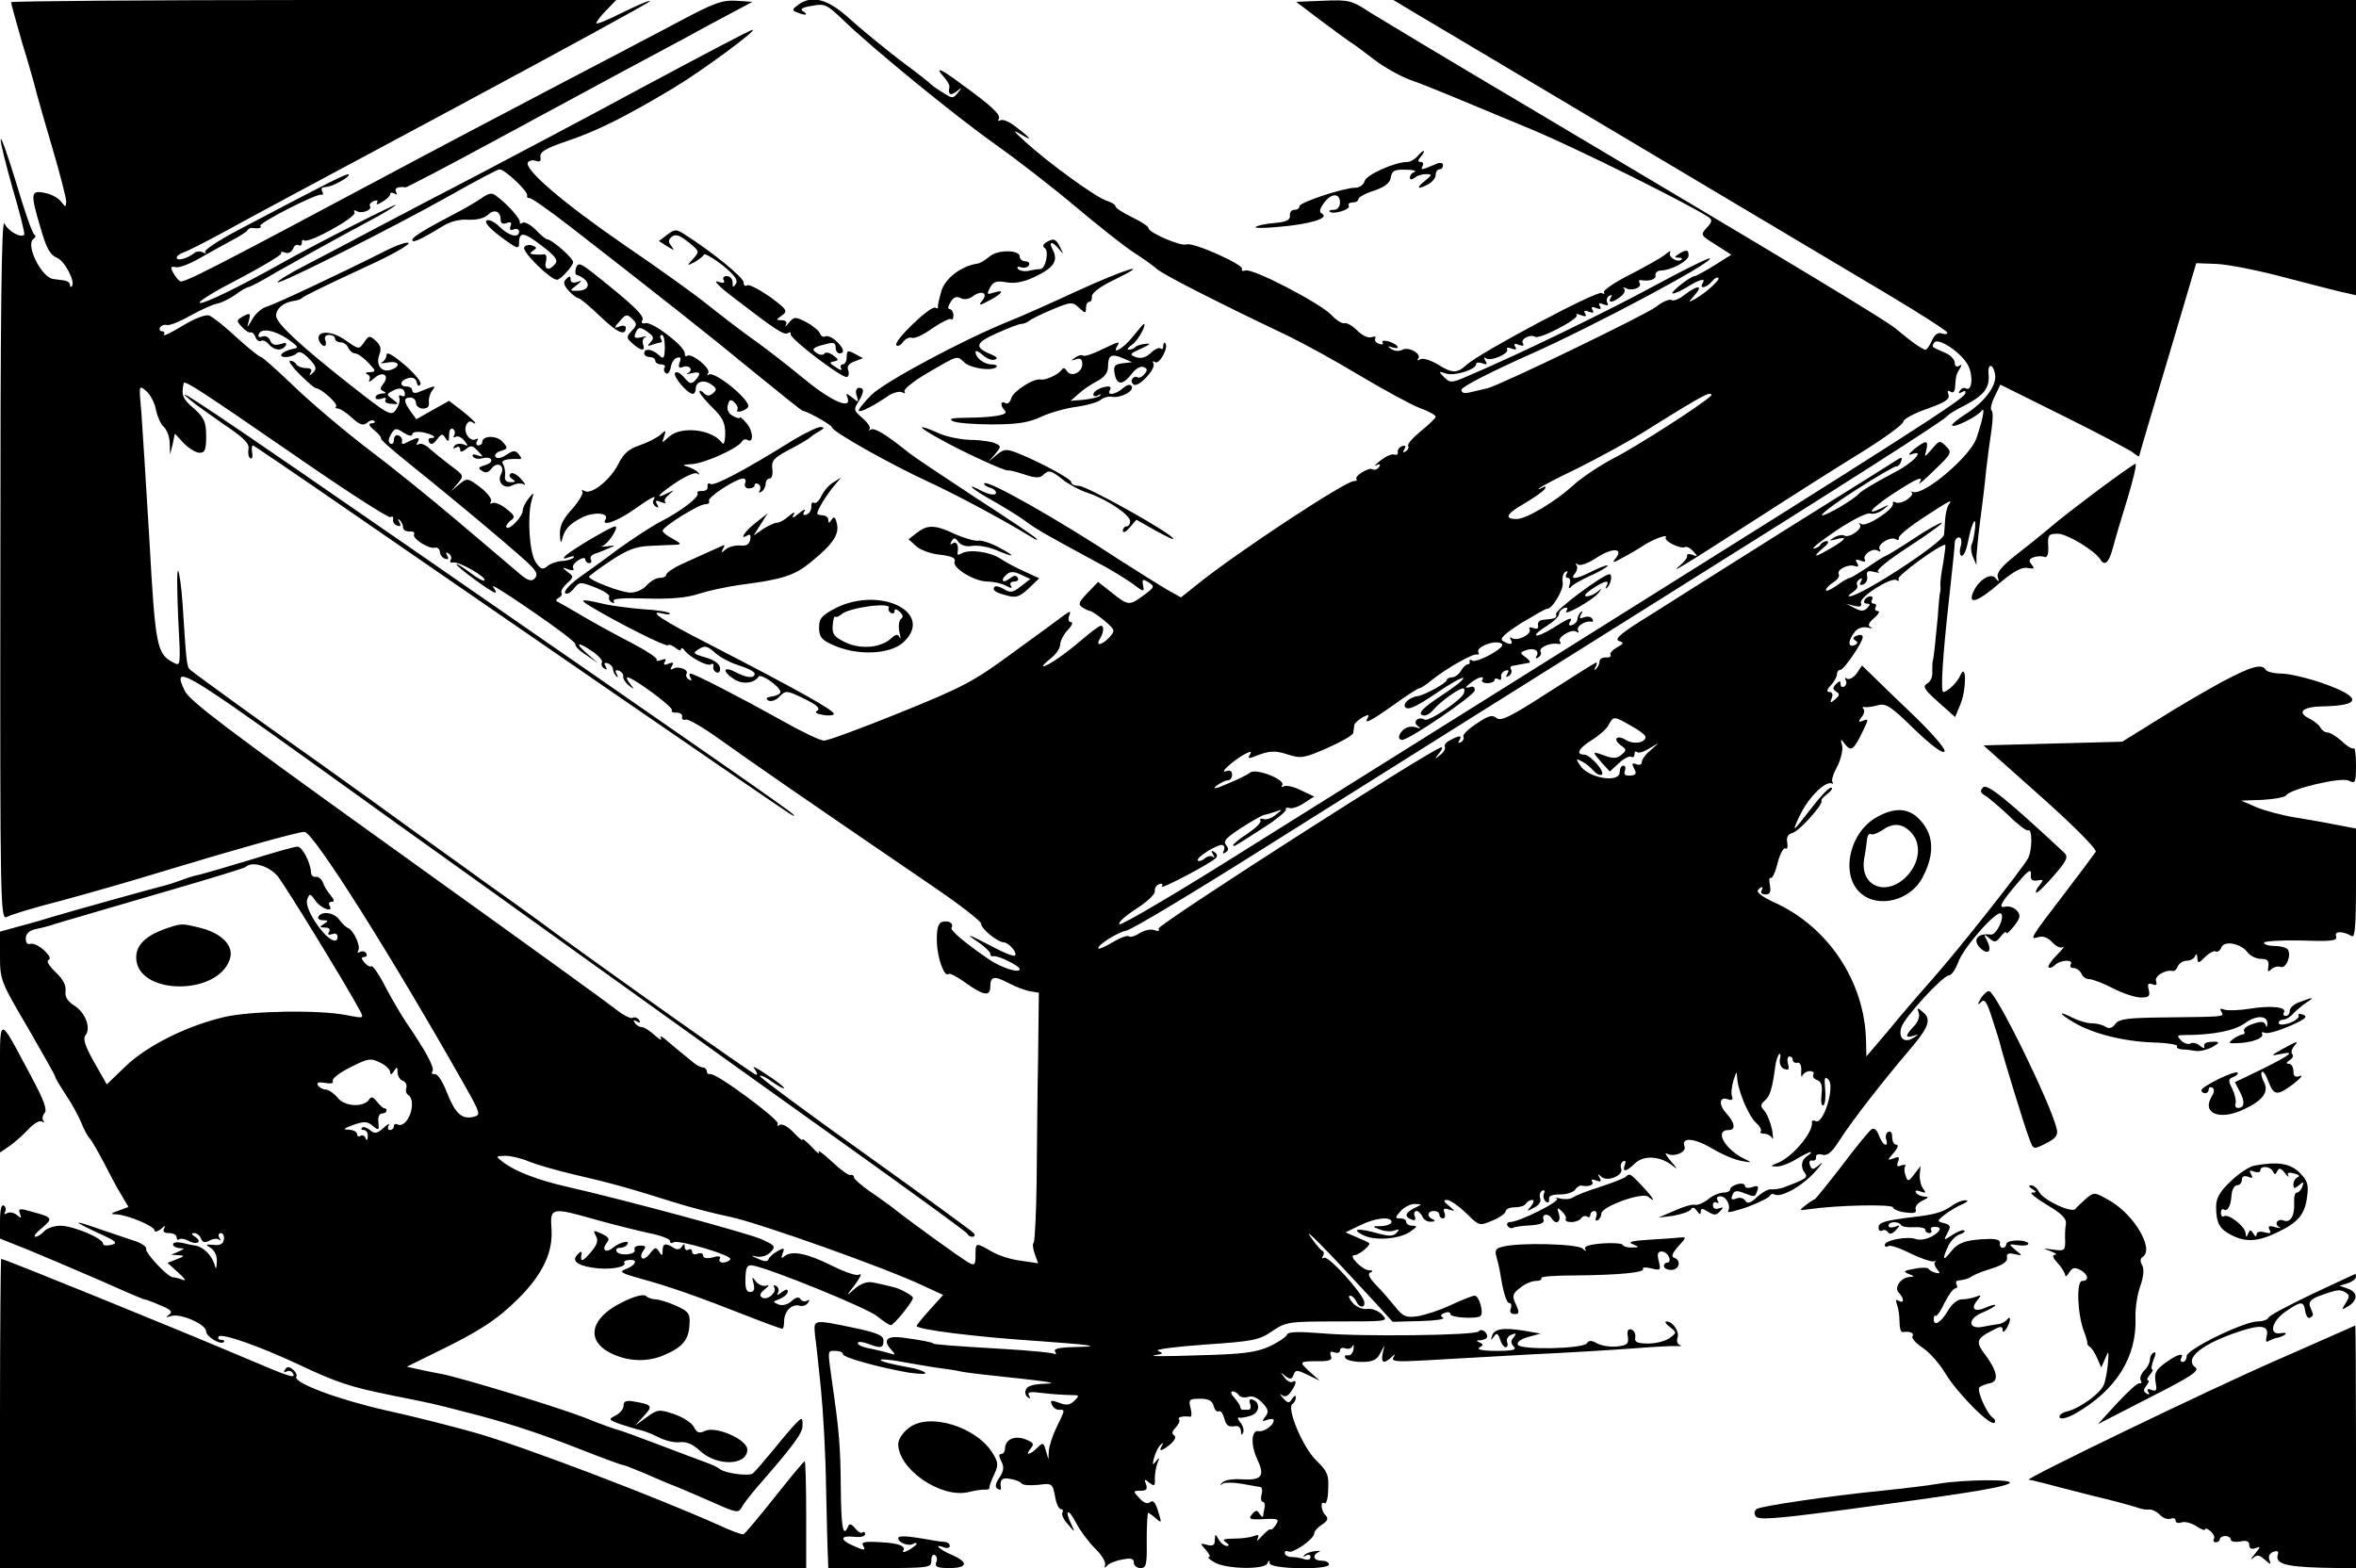 <?xml version="1.0" standalone="no"?>
<!DOCTYPE svg PUBLIC "-//W3C//DTD SVG 20010904//EN"
 "http://www.w3.org/TR/2001/REC-SVG-20010904/DTD/svg10.dtd">
<svg version="1.0" xmlns="http://www.w3.org/2000/svg"
 width="640pt" height="426pt" viewBox="0 0 640 426"
 preserveAspectRatio="xMidYMid meet">
<g transform="translate(0,426) scale(0.1,-0.1)"
fill="#000000" stroke="none">
<path d="M30 4254 c0 -3 14 -54 31 -113 18 -58 35 -119 39 -136 4 -16 24 -85
44 -153 20 -68 36 -131 36 -140 -1 -16 -2 -15 -14 0 -7 10 -27 21 -45 24 -38
8 -39 -1 -10 -98 15 -53 26 -71 43 -78 22 -8 52 -67 41 -78 -3 -3 -5 -1 -5 5
0 5 -7 10 -15 11 -8 1 -22 3 -30 4 -32 3 -77 94 -54 109 6 4 7 9 2 12 -5 3
-27 65 -48 137 -22 72 -41 127 -43 122 -2 -6 13 -65 32 -133 20 -67 34 -124
32 -127 -10 -9 -44 10 -54 31 -8 16 -11 -245 -11 -936 -1 -931 0 -957 18 -948
10 6 76 26 147 44 71 19 203 57 294 85 185 56 349 102 367 102 24 0 235 -334
440 -697 38 -68 39 -72 20 -77 -32 -8 -50 8 -73 66 -11 29 -26 52 -33 50 -7
-1 -10 2 -6 8 6 10 -20 57 -72 133 -12 18 -37 60 -55 94 -17 34 -35 60 -39 58
-4 -3 -12 2 -19 10 -9 11 -9 15 -1 15 7 0 9 5 6 10 -4 6 -11 7 -17 4 -6 -4 -8
-2 -5 3 8 12 -13 57 -28 62 -5 2 -16 12 -23 22 -14 20 -47 25 -57 9 -3 -5 2
-10 12 -10 15 0 16 -2 3 -10 -13 -8 -12 -10 3 -10 11 0 15 -4 11 -12 -5 -7 -2
-9 8 -6 8 4 15 1 15 -7 0 -25 -33 -3 -61 41 -18 28 -26 51 -21 62 6 15 8 15
22 -5 15 -22 51 -34 38 -13 -3 6 -1 10 6 10 8 0 7 5 -3 18 -8 9 -18 25 -21 35
-4 9 -12 16 -19 15 -7 -2 -13 4 -13 12 -2 28 -24 70 -37 70 -7 0 -65 -16 -128
-36 -63 -19 -125 -37 -137 -40 -12 -2 -35 -9 -50 -15 -16 -6 -35 -12 -43 -14
-18 -4 -262 -72 -305 -85 -16 -5 -56 -17 -87 -25 l-58 -16 0 -66 c0 -65 2 -70
75 -194 41 -71 75 -131 75 -134 0 -4 13 -25 28 -48 16 -23 34 -57 42 -75 7
-19 18 -39 24 -45 6 -7 23 -37 39 -67 15 -30 36 -69 47 -87 l19 -32 -27 -10
c-21 -7 -23 -10 -7 -10 30 -1 105 -32 105 -44 0 -5 8 -3 17 4 11 10 14 10 9 2
-5 -9 0 -13 13 -13 12 0 21 -5 21 -12 0 -6 3 -8 6 -5 4 3 15 2 26 -4 23 -13
39 -2 18 11 -11 7 -11 10 -2 10 7 0 15 -7 18 -15 4 -11 11 -12 24 -5 9 5 21 6
25 2 5 -4 5 -1 1 5 -4 7 -2 13 4 13 6 0 10 -8 8 -18 -2 -12 -11 -16 -28 -14
-22 2 -23 1 -8 -8 11 -7 18 -22 17 -38 -1 -20 -3 -22 -6 -8 -7 25 -31 49 -52
52 -9 1 -26 5 -38 8 -13 2 -23 1 -23 -5 0 -5 8 -9 18 -10 14 0 14 -2 -3 -9
l-20 -9 20 -1 c17 -1 17 -3 -5 -11 l-25 -10 30 -27 c17 -15 22 -23 12 -19 -10
4 -23 7 -27 7 -14 0 -76 66 -73 77 2 5 -11 15 -29 21 -18 6 -60 20 -92 31 -80
28 -83 26 -11 -8 51 -23 57 -28 37 -33 -12 -3 -22 -2 -22 3 0 15 -81 49 -116
49 -17 0 -37 -7 -44 -15 -7 -8 -18 -15 -24 -15 -6 1 2 11 18 24 31 26 29 29
-27 44 -34 10 -38 9 -33 -5 5 -13 4 -14 -8 -4 -8 7 -21 9 -27 5 -7 -4 -9 -3
-5 4 3 6 2 13 -4 17 -6 4 -10 -12 -10 -42 l0 -48 73 -29 c39 -16 126 -53 193
-82 67 -30 123 -54 126 -54 3 0 23 -7 43 -16 30 -12 35 -18 24 -26 -10 -7 -9
-8 7 -3 26 7 94 -23 94 -42 0 -14 39 -38 48 -29 3 3 0 6 -7 6 -7 0 -10 4 -7 9
7 10 108 -25 215 -75 108 -51 143 -62 256 -85 115 -23 110 -22 195 -44 115
-29 198 -56 313 -101 61 -24 115 -44 119 -44 4 0 31 -11 60 -23 29 -13 69 -30
88 -37 19 -8 64 -27 100 -43 60 -27 66 -28 75 -12 5 10 24 34 41 54 101 116
124 147 124 168 0 23 -1 23 -18 6 -10 -10 -38 -43 -62 -73 -25 -30 -49 -58
-55 -63 -11 -8 -74 0 -90 12 -5 5 -23 13 -40 19 -16 6 -73 27 -125 47 -52 20
-102 38 -110 40 -8 2 -49 16 -90 33 -71 28 -337 109 -389 119 -13 2 -40 8 -60
12 l-36 8 75 37 c120 58 168 89 225 145 68 67 98 128 93 193 -4 58 0 59 122
24 47 -13 111 -29 143 -36 31 -6 57 -16 57 -21 0 -6 4 -8 10 -4 13 8 161 -36
154 -46 -3 -5 -12 -9 -20 -9 -8 0 -12 5 -9 10 4 7 -2 9 -19 4 -16 -4 -26 -2
-26 5 0 6 -7 8 -15 5 -8 -4 -15 -1 -15 6 0 6 -5 8 -10 5 -5 -3 -10 0 -10 7 0
10 -2 10 -8 1 -5 -8 -13 -9 -22 -3 -22 14 -30 12 -30 -7 0 -15 -2 -16 -10 -3
-8 13 -11 12 -24 -5 -8 -11 -18 -17 -22 -13 -4 4 -2 13 4 21 8 10 6 13 -9 13
-11 0 -18 -5 -15 -11 5 -14 -41 -18 -49 -5 -3 6 1 10 9 10 8 0 17 4 20 9 9 13
-19 7 -38 -8 -20 -17 -33 -7 -18 12 9 11 6 16 -13 25 -23 11 -25 10 -16 -6 7
-13 3 -24 -15 -45 -22 -26 -29 -27 -24 -2 1 6 -4 5 -10 -2 -18 -17 -5 -30 40
-37 42 -7 93 1 86 13 -3 4 4 8 15 8 24 2 15 -16 -14 -26 -16 -6 -7 -11 44 -25
74 -20 157 -49 286 -100 51 -20 95 -36 98 -36 3 0 5 9 5 20 0 27 20 48 41 43
9 -3 20 1 24 8 5 7 4 10 -3 5 -6 -3 -14 -1 -17 4 -5 8 -13 6 -25 -5 -10 -9
-24 -13 -35 -9 -17 7 -16 8 3 15 12 5 22 14 22 20 0 8 -5 7 -17 -2 -10 -8 -14
-9 -10 -2 4 6 2 15 -4 19 -7 4 -9 3 -6 -3 9 -14 -19 -37 -33 -28 -8 5 -5 12 7
22 13 10 14 13 3 10 -8 -2 -20 3 -27 12 -10 14 -11 13 -6 -6 4 -16 1 -23 -9
-23 -11 0 -14 11 -13 38 1 31 5 36 20 34 49 -9 312 -116 338 -138 16 -13 32
-24 37 -24 8 0 60 64 60 74 0 3 -9 10 -21 16 -19 11 -31 14 -88 26 -16 3 -33
-3 -50 -18 -20 -18 -22 -18 -10 -3 24 30 34 49 22 42 -6 -4 -38 7 -72 24 -68
34 -109 42 -129 27 -9 -8 -11 -7 -6 7 6 15 4 16 -14 6 -11 -6 -22 -16 -24 -21
-2 -8 -11 -8 -28 0 -21 9 -22 10 -3 6 12 -2 28 3 37 13 14 15 11 18 -27 35
-40 17 -373 107 -527 142 -79 18 -142 42 -175 68 -19 15 -19 15 8 16 15 0 44
-7 65 -16 20 -8 75 -24 122 -35 92 -21 154 -38 270 -75 41 -13 110 -31 154
-40 76 -16 418 -137 524 -187 l54 -25 -36 -40 c-20 -22 -36 -42 -36 -44 0 -10
157 -30 340 -42 128 -9 161 -14 107 -15 -56 -1 -76 -4 -71 -13 4 -6 3 -9 -2
-6 -5 3 -65 9 -134 13 -155 9 -195 13 -195 15 0 3 -31 9 -82 16 -45 6 -57 -7
-30 -35 10 -11 9 -13 -5 -8 -9 3 -33 9 -52 13 -20 3 -36 10 -36 15 0 5 12 4
26 -1 36 -14 44 -13 44 8 0 14 -16 21 -82 35 -111 23 -108 23 -104 -21 3 -20
10 -86 16 -145 6 -60 13 -181 14 -270 2 -89 4 -174 5 -189 l1 -28 140 0 c135
0 140 1 140 21 0 11 4 18 10 14 5 -3 7 -12 3 -20 -4 -12 4 -15 36 -15 50 0 53
16 6 36 -33 14 -52 32 -20 20 8 -3 15 -1 15 4 0 6 -6 10 -12 11 -7 0 -22 2
-33 4 -71 13 -95 14 -95 6 0 -12 29 -23 41 -15 5 3 9 3 9 0 0 -3 -10 -10 -21
-17 -13 -7 -19 -7 -15 -1 7 12 -15 20 -59 22 -46 3 -57 1 -50 -10 8 -13 2 -13
-30 2 -34 15 -32 27 5 23 18 -2 30 1 30 7 0 6 -3 8 -7 5 -3 -4 -12 1 -20 11
-10 12 -16 14 -19 5 -14 -32 -19 -4 -20 105 -1 114 -4 151 -24 290 -12 87 -13
82 10 82 11 0 20 -4 20 -9 0 -9 94 -35 178 -50 30 -4 50 -5 45 0 -4 4 -21 10
-38 13 -59 11 -86 18 -82 22 2 2 26 0 53 -5 27 -5 69 -12 94 -16 25 -3 59 -8
75 -12 17 -3 86 -11 155 -18 74 -8 104 -13 74 -14 -36 -1 -54 -6 -57 -16 -4
-8 -1 -17 5 -21 7 -5 8 -3 3 5 -5 10 4 11 41 6 27 -3 60 -5 74 -5 22 0 23 -1
9 -15 -12 -12 -22 -14 -42 -6 -21 8 -25 7 -20 -4 3 -8 11 -15 19 -15 18 0 18
2 -6 -48 -11 -22 -20 -51 -21 -64 l-1 -23 -7 24 c-6 22 -8 23 -23 8 -21 -21
-35 -22 -18 -2 10 12 8 16 -15 25 -30 11 -55 -1 -55 -26 0 -8 -5 -14 -10 -14
-7 0 -7 -6 0 -20 8 -15 7 -26 -5 -44 -11 -16 -13 -26 -5 -31 6 -3 10 -3 9 2
-4 23 3 30 26 25 14 -2 28 -8 30 -12 3 -5 23 -6 45 -4 38 5 39 4 46 -31 3 -19
10 -35 16 -35 5 0 7 -4 4 -9 -3 -5 3 -20 15 -32 19 -23 20 -23 10 -2 -20 41
-10 48 11 8 11 -22 35 -54 52 -71 18 -17 30 -37 28 -45 -2 -9 -1 -10 5 -3 4 6
23 14 41 17 24 5 32 3 32 -8 0 -8 8 -15 18 -15 16 0 18 9 17 75 0 41 2 75 4
75 2 0 12 -7 21 -15 16 -14 16 -13 6 19 -7 24 -14 32 -22 25 -7 -6 -17 -2 -29
11 -18 19 -17 20 3 20 16 0 20 4 15 18 -6 14 -4 15 9 4 14 -11 16 -9 15 10 0
13 3 32 7 43 7 17 6 17 -4 5 -9 -12 -10 -10 -5 10 4 14 12 30 18 35 7 7 8 6 3
-3 -10 -17 0 -15 24 5 12 11 16 20 9 24 -7 4 -5 11 5 21 8 9 12 18 9 22 -6 6
12 10 30 7 4 -1 5 10 1 24 -6 23 -3 25 26 25 23 0 33 -5 37 -20 3 -11 9 -17
14 -14 5 2 11 -6 15 -20 4 -17 11 -23 25 -21 12 3 19 -2 20 -13 0 -11 2 -12 6
-4 3 7 -1 20 -8 28 -7 8 -8 14 -3 13 5 -2 19 1 32 5 24 8 27 36 4 44 -7 2 -10
-2 -6 -12 3 -9 1 -16 -5 -16 -6 0 -13 0 -16 0 -3 0 -5 3 -6 8 0 4 -8 15 -16
25 -9 9 -11 17 -5 17 6 0 14 -5 17 -10 4 -6 15 -8 25 -5 12 4 26 -2 39 -16 17
-18 18 -25 8 -38 -10 -12 -9 -14 6 -8 9 3 17 3 17 -2 0 -13 -27 -32 -41 -29
-20 4 -22 -37 -4 -76 22 -46 13 -58 -41 -55 -25 2 -48 -2 -54 -9 -7 -8 -7 -9
1 -3 5 4 29 4 52 0 23 -4 46 -8 51 -9 4 0 6 -9 3 -20 -3 -11 -1 -20 3 -20 5 0
7 -8 5 -17 -2 -10 -4 -20 -4 -23 -1 -3 -5 1 -10 8 -6 10 -10 10 -20 -2 -11
-13 -6 -15 32 -13 39 2 43 0 33 -15 -5 -9 -12 -15 -14 -13 -3 2 -13 -6 -24
-18 -11 -12 -16 -16 -12 -8 5 11 3 13 -10 8 -10 -4 -34 -7 -54 -7 -28 0 -33
-3 -22 -10 9 -6 10 -10 3 -10 -7 0 -17 8 -22 17 -10 17 -10 17 -11 -1 0 -14
-5 -17 -21 -13 -20 5 -20 5 -3 -14 9 -10 13 -19 8 -19 -5 -1 2 -7 16 -15 32
-18 136 -20 143 -2 4 9 6 9 6 0 1 -16 161 -19 161 -3 0 6 -9 10 -20 10 -22 0
-27 15 -7 24 6 2 2 4 -10 2 -12 -1 -26 -6 -30 -11 -5 -4 -2 -5 5 -1 6 4 12 2
12 -4 0 -7 -7 -9 -16 -6 -9 3 -24 6 -35 6 -10 0 -19 5 -19 11 0 5 4 7 10 4 11
-7 70 34 70 49 0 6 10 17 21 24 16 10 18 17 10 25 -13 13 -15 41 -3 33 5 -3
10 15 10 39 2 38 -2 48 -33 78 -36 35 -81 142 -64 153 5 3 9 11 9 17 0 7 -4 6
-10 -3 -8 -13 -11 -13 -25 2 -8 10 -10 14 -3 8 7 -6 16 -4 24 8 15 20 18 36 5
28 -5 -3 -15 2 -22 12 -12 15 -12 16 2 4 14 -10 18 -10 23 3 5 14 9 14 38 0
l33 -16 -28 25 c-30 28 -30 28 36 28 21 1 27 5 22 15 -3 11 -1 13 10 9 8 -3
15 -1 15 5 0 6 6 9 14 6 8 -3 17 -1 20 6 3 7 4 3 3 -8 -2 -11 -9 -19 -16 -17
-7 1 -10 -2 -6 -8 3 -5 23 -10 44 -10 29 0 41 5 50 23 l12 22 -5 -22 c-5 -26
3 -29 23 -11 11 11 12 10 6 0 -6 -11 10 -12 81 -8 49 3 177 10 284 16 107 5
238 13 290 17 52 4 104 7 115 6 11 -1 15 1 8 3 -7 3 -9 12 -6 20 6 16 -13 44
-30 44 -6 0 -2 -7 9 -15 19 -15 19 -15 0 -30 -11 -8 -37 -15 -58 -15 -31 0
-38 4 -36 16 2 10 -3 19 -10 22 -9 3 -13 -3 -10 -19 3 -20 -2 -24 -29 -27 -18
-2 -42 2 -54 8 -15 9 -23 9 -28 1 -10 -16 -183 -19 -188 -4 -3 7 10 16 29 21
l33 9 -46 8 c-57 9 -81 5 -86 -15 -4 -12 -3 -13 5 -1 8 11 11 9 17 -8 3 -11
10 -21 15 -21 5 0 7 6 4 14 -3 7 2 16 12 20 13 5 14 4 6 -7 -9 -10 -8 -17 0
-25 9 -9 -2 -12 -47 -12 -38 0 -55 4 -46 9 11 7 11 9 0 14 -10 4 -9 6 4 6 9 1
17 5 17 10 0 13 -17 23 -23 14 -7 -11 -323 -15 -429 -5 -63 5 -89 4 -92 -4 -2
-6 -24 -21 -48 -32 -35 -16 -70 -21 -193 -24 -82 -3 -136 -3 -120 0 25 4 27 5
11 12 -11 4 44 11 125 17 132 9 149 12 184 36 38 26 45 27 179 27 136 0 139 0
120 19 -10 10 -28 17 -40 15 -12 -2 -29 5 -39 16 -10 11 -13 20 -8 20 6 0 13
-7 17 -15 7 -18 25 -20 22 -2 -3 22 -98 127 -109 120 -6 -3 -7 -1 -3 5 3 5 3
12 -2 14 -4 1 -19 19 -32 38 -22 31 34 -25 175 -178 l48 -53 75 2 c40 1 68 5
62 9 -8 5 -7 9 4 13 9 4 16 2 16 -3 0 -10 72 -14 82 -5 9 9 -4 55 -16 55 -6 0
-36 -12 -66 -26 -30 -14 -70 -27 -90 -30 -30 -4 -39 -1 -60 26 -14 17 -37 44
-52 59 -19 20 -24 31 -15 34 8 4 6 6 -4 6 -19 1 -58 41 -40 41 13 0 47 29 40
33 -2 2 -17 9 -34 16 l-30 13 39 19 c43 21 86 25 86 9 0 -5 -12 -10 -27 -11
-27 0 -27 -1 -5 -9 12 -5 30 -7 40 -3 13 5 14 3 6 -6 -9 -10 -21 -10 -50 -2
-54 15 -74 13 -44 -3 31 -18 101 -13 131 8 19 13 20 16 6 16 -9 0 -17 5 -17
10 0 6 -7 10 -17 10 -14 0 -14 2 2 20 10 11 28 20 39 19 20 0 20 -1 -2 -11
-25 -13 -28 -23 -8 -31 10 -4 13 -1 9 9 -3 7 -1 14 5 14 5 0 12 -7 16 -15 3
-8 13 -15 23 -14 11 0 13 3 6 6 -18 7 -16 23 2 23 8 0 15 -4 15 -10 0 -5 4
-10 10 -10 5 0 7 7 4 15 -5 11 -1 14 12 9 18 -5 18 -5 0 10 -15 12 -16 16 -5
16 8 0 31 -16 51 -35 36 -36 37 -36 72 -21 20 8 36 20 36 25 0 6 11 11 24 11
14 0 28 4 31 10 3 5 11 10 17 10 6 0 5 -7 -3 -17 -13 -15 -12 -15 8 -4 13 6
20 17 17 25 -3 8 -1 17 5 21 6 3 9 0 5 -8 -3 -8 0 -18 6 -22 6 -4 9 -1 8 7 -2
9 8 13 30 13 18 0 36 6 41 13 4 7 12 12 17 11 21 -4 35 2 29 11 -4 6 1 7 11 3
13 -5 15 -3 9 8 -6 11 -5 11 5 2 16 -15 61 4 54 22 -3 7 -1 16 5 20 7 3 8 0 5
-9 -8 -22 3 -20 28 4 25 23 70 19 103 -8 13 -11 11 -6 -5 12 -14 16 -19 26
-12 22 18 -11 54 4 48 19 -10 26 25 24 73 -4 26 -16 63 -32 82 -35 26 -5 29
-4 13 3 -56 25 -90 81 -48 81 20 0 17 20 -7 46 -22 24 -18 47 6 37 10 -3 13 0
10 8 -3 8 -1 28 4 44 8 25 9 26 10 8 1 -34 31 -106 52 -124 10 -9 15 -19 12
-23 -4 -3 1 -6 10 -6 8 0 18 -6 21 -12 3 -7 3 3 0 22 -4 19 -13 42 -20 51 -13
14 -12 18 0 29 14 11 21 34 29 97 2 12 6 25 10 29 3 4 5 -3 2 -14 -2 -12 3
-23 12 -26 12 -5 14 -1 10 14 -3 11 -1 20 4 20 5 0 9 -4 9 -10 0 -5 6 -9 13
-7 7 1 11 -8 10 -23 -1 -14 1 -19 3 -12 3 6 12 12 20 12 9 0 13 -4 10 -9 -3
-5 1 -12 10 -15 12 -5 15 -16 12 -40 -2 -19 0 -32 5 -29 5 3 7 23 5 44 -3 32
-1 36 9 26 18 -18 -13 -121 -34 -113 -7 3 -12 2 -11 -2 5 -26 -51 -94 -92
-111 -21 -8 -22 -10 -5 -10 11 -1 35 8 53 19 18 11 36 20 40 20 4 0 0 -5 -8
-10 -17 -11 -20 -30 -7 -47 9 -12 3 -16 -58 -39 -11 -4 -26 -6 -34 -5 -7 1
-24 -8 -38 -21 -18 -17 -26 -19 -32 -10 -4 7 -15 10 -24 6 -13 -5 -16 -2 -11
9 4 12 11 14 31 6 31 -12 30 -12 37 7 4 12 1 14 -14 9 -11 -4 -20 -2 -20 3 0
6 -9 8 -20 5 -11 -3 -20 -9 -20 -14 0 -5 -8 -9 -19 -9 -10 0 -29 -8 -42 -19
-13 -10 -29 -16 -35 -14 -6 2 -31 -5 -55 -16 l-44 -19 40 5 c22 4 43 11 48 17
5 8 10 6 17 -4 7 -10 10 -11 10 -2 0 10 4 10 20 0 16 -10 22 -10 32 1 11 11
10 13 -3 8 -9 -3 -16 0 -16 9 0 7 5 10 10 7 6 -3 7 -1 3 5 -4 7 -1 12 7 12 17
0 30 -27 21 -41 -3 -5 21 1 53 12 32 12 60 26 61 31 2 4 8 6 12 3 17 -10 75
22 110 61 19 21 25 31 14 21 -19 -16 -22 -16 -27 -3 -4 9 -1 15 6 13 7 -1 11
3 10 9 -1 7 6 10 17 7 14 -4 26 6 47 39 33 52 118 161 187 242 56 65 64 87 39
107 -14 12 -16 12 -11 -2 4 -10 -2 -26 -13 -37 -24 -26 -24 -33 -1 -26 15 5
15 4 -1 -6 -24 -15 -41 0 -32 29 8 27 113 141 129 141 7 0 18 16 25 35 14 40
105 144 117 133 10 -11 -13 -59 -28 -57 -39 5 -52 -17 -25 -40 20 -16 28 -2
15 23 -10 19 -10 20 6 7 14 -12 18 -12 31 5 8 10 15 15 15 10 0 -5 9 3 21 18
17 22 19 29 8 42 -7 8 -21 13 -31 11 -22 -6 -13 11 36 68 26 31 34 35 33 20
-2 -15 3 -19 17 -17 17 3 18 2 7 -12 -8 -9 -12 -18 -10 -21 3 -2 24 18 48 46
35 40 40 51 29 62 -157 146 -210 189 -221 178 -9 -10 -8 -14 5 -22 9 -5 38
-30 64 -54 25 -25 49 -43 53 -41 12 8 12 -54 0 -76 -16 -29 -187 -246 -264
-333 -34 -38 -87 -100 -118 -138 l-57 -67 -1 42 c-3 161 -104 313 -253 378
-25 12 -44 25 -41 31 4 5 8 9 11 9 3 0 2 -4 -1 -10 -3 -5 1 -10 11 -10 12 0
15 6 12 25 -3 13 -2 22 2 20 4 -3 13 16 19 41 6 24 16 42 21 39 5 -3 7 4 5 16
-3 14 2 23 14 26 19 5 84 78 79 87 -2 3 6 12 17 20 11 9 15 16 9 16 -7 0 -30
-25 -53 -55 -23 -30 -43 -55 -45 -55 -3 0 5 19 17 42 23 45 65 85 82 80 5 -2
7 -1 3 3 -4 4 2 23 13 43 10 20 16 46 13 57 -5 19 -4 19 9 2 16 -20 23 -14 49
40 14 29 14 31 -1 25 -13 -5 -14 -3 -4 10 7 8 9 18 5 22 -4 4 -2 7 3 5 6 -1
22 1 36 5 22 6 35 -2 98 -64 45 -43 77 -68 83 -62 5 5 -26 42 -78 93 -48 46
-101 97 -117 113 l-29 28 -14 -21 c-9 -12 -20 -18 -26 -15 -6 4 -8 2 -4 -4 3
-6 2 -13 -4 -17 -5 -3 -10 -1 -10 6 0 10 -3 10 -12 1 -10 -10 -10 -14 0 -21
10 -6 10 -10 -3 -21 -13 -11 -15 -10 -9 4 4 9 1 16 -6 16 -9 0 -8 6 3 18 10
10 17 24 17 30 0 7 4 12 9 12 10 0 61 75 61 89 0 6 -7 8 -16 4 -11 -4 -12 -8
-4 -13 8 -5 7 -9 -3 -13 -18 -7 -17 14 2 37 8 10 22 14 35 11 12 -3 15 -2 8 1
-9 4 -7 11 9 25 12 10 17 19 10 19 -7 0 -9 5 -6 10 3 6 1 10 -5 10 -6 0 -8 5
-5 10 3 5 2 10 -4 10 -5 0 -13 -4 -16 -10 -3 -5 -1 -10 6 -10 10 0 10 -3 1
-12 -9 -9 -17 -9 -34 0 l-23 12 22 -6 c16 -4 22 -1 18 8 -5 16 82 71 97 62 6
-4 8 -2 5 3 -5 8 111 93 127 93 2 0 -1 -21 -5 -47 -5 -27 -9 -55 -8 -63 1 -8
0 -17 -1 -20 -1 -3 -4 -32 -6 -65 -7 -74 -11 -113 -14 -122 -1 -5 -1 -18 -1
-30 1 -12 -5 -25 -14 -30 -13 -8 -8 -16 30 -50 l46 -41 15 36 c16 40 16 115
-1 77 -8 -19 -34 -44 -46 -45 -8 0 -2 96 16 257 8 73 15 139 15 148 0 8 5 15
11 15 7 0 9 -10 5 -25 -4 -14 -2 -25 3 -25 6 0 13 17 17 38 9 49 24 78 19 35
-2 -18 -6 -37 -9 -42 -3 -5 -2 -20 3 -33 l10 -23 0 25 c1 14 5 57 10 95 5 39
13 99 16 135 4 36 11 87 15 113 4 26 4 50 0 52 -4 3 -1 19 8 37 l16 33 173
-86 c95 -47 179 -92 188 -99 8 -7 15 -11 16 -9 0 2 35 121 78 264 l77 260 55
-2 c30 -1 117 -18 194 -39 77 -20 150 -39 163 -41 l22 -5 0 401 0 401 -1307 0
-1308 0 65 -39 c36 -21 301 -179 590 -351 289 -172 598 -356 687 -409 89 -53
162 -100 163 -105 0 -4 -7 -5 -15 -2 -10 4 -20 -3 -27 -19 -6 -14 -14 -25 -17
-25 -9 0 -46 27 -76 53 -23 22 -263 166 -1005 607 -206 122 -399 238 -428 256
-50 33 -57 35 -127 32 l-74 -3 66 -50 c36 -27 73 -54 82 -60 9 -5 38 -27 64
-47 26 -20 69 -44 95 -54 26 -9 79 -30 117 -46 39 -16 135 -56 214 -89 116
-48 418 -198 481 -238 12 -8 12 -13 -4 -30 -17 -19 -17 -20 25 -46 l42 -27
-46 -29 c-26 -16 -50 -29 -53 -29 -11 0 -65 -42 -61 -47 3 -2 20 5 38 16 37
23 54 27 44 11 -10 -16 11 -12 25 5 7 9 15 13 18 10 5 -5 -32 -39 -63 -57 -20
-11 -20 -11 -1 11 24 27 7 27 -28 0 -14 -11 -30 -18 -36 -14 -5 3 -25 -5 -42
-19 -31 -23 -426 -214 -458 -221 -8 -2 -27 -6 -43 -10 -19 -5 -27 -3 -27 6 0
8 78 48 188 97 171 76 497 250 487 260 -2 3 -71 -31 -152 -75 -133 -72 -368
-186 -502 -243 -48 -21 -51 -21 -68 -5 -16 17 -16 17 6 10 23 -7 81 11 81 26
0 5 7 5 17 2 12 -5 14 -3 8 7 -5 8 -4 11 3 6 13 -8 63 14 56 25 -3 5 3 6 12 2
12 -4 15 -3 10 5 -5 8 -1 10 10 5 11 -4 15 -2 11 4 -8 12 20 26 33 18 12 -8
122 50 113 59 -4 4 1 4 11 0 13 -5 17 -4 12 4 -5 8 -1 10 10 5 12 -4 15 -3 10
5 -5 8 -1 10 10 5 12 -4 15 -3 10 5 -5 8 -1 10 10 5 11 -4 15 -3 10 5 -3 6 -1
14 5 18 8 4 9 3 5 -4 -10 -16 5 -15 26 2 10 7 14 17 10 21 -4 5 -2 5 5 2 15
-9 45 2 37 14 -3 5 -2 9 3 8 23 -4 43 2 40 13 -1 7 5 12 13 13 29 0 77 26 77
41 0 16 -6 17 -27 4 -12 -8 -12 -10 -1 -10 8 0 12 -2 9 -5 -10 -10 -38 7 -31
19 3 6 -2 4 -13 -5 -10 -9 -54 -33 -96 -55 -42 -21 -74 -43 -71 -48 3 -5 1 -6
-6 -2 -12 8 -331 -162 -367 -195 -26 -24 -39 -24 -80 2 -19 11 -39 17 -46 13
-7 -4 -10 -4 -6 1 12 13 -25 34 -42 25 -9 -5 -22 -4 -31 2 -11 8 -10 9 4 4 10
-3 16 -2 13 3 -3 5 -15 11 -26 14 -11 3 -18 1 -14 -4 3 -5 -2 -6 -10 -3 -9 3
-13 10 -10 15 3 5 -2 6 -10 3 -9 -3 -25 4 -39 18 -13 13 -29 22 -35 20 -6 -2
-22 8 -35 22 -30 32 -216 129 -234 121 -8 -2 -12 -1 -9 4 7 11 -133 74 -151
67 -15 -6 -103 32 -103 44 0 5 -20 18 -45 30 -25 12 -45 25 -45 30 0 4 -10 10
-22 14 -26 6 -161 104 -223 161 -34 31 -35 34 -10 19 33 -20 25 -9 -19 24 -15
12 -33 19 -39 15 -5 -3 -7 -1 -4 4 7 11 -20 36 -106 98 -52 39 -69 45 -43 16
9 -10 16 -22 15 -27 -4 -21 2 -25 19 -13 15 13 16 12 4 -3 -13 -16 -15 -16
-40 0 -15 9 -29 19 -32 22 -3 4 -41 34 -86 67 -44 34 -105 84 -136 112 -59 54
-103 66 -141 37 -16 -12 -16 -14 -1 -20 23 -9 31 -7 16 3 -10 6 -3 11 23 15
35 7 41 4 84 -37 79 -77 312 -267 416 -340 55 -39 152 -114 215 -167 63 -53
135 -110 160 -126 25 -16 53 -36 63 -45 16 -15 178 -97 357 -182 41 -20 129
-68 195 -108 66 -39 139 -79 163 -88 23 -8 42 -19 42 -23 0 -4 -18 -21 -40
-39 -22 -18 -37 -35 -35 -40 3 -4 0 -11 -6 -15 -8 -5 -9 -3 -4 6 5 8 3 11 -6
8 -8 -3 -13 -10 -12 -16 2 -6 -3 -9 -10 -7 -6 3 -23 -5 -37 -16 -14 -11 -19
-17 -11 -13 9 5 12 3 7 -5 -4 -6 -12 -9 -17 -6 -10 7 -52 -19 -44 -27 3 -2 -1
-5 -7 -5 -24 0 -324 -198 -426 -281 l-44 -35 -41 23 c-22 13 -79 49 -126 79
-167 110 -358 218 -367 208 -3 -3 4 -8 15 -12 12 -3 19 -11 16 -16 -4 -5 -19
-2 -36 6 -52 28 -31 7 29 -26 31 -18 71 -42 88 -55 31 -23 56 -37 189 -109 39
-20 84 -48 102 -61 30 -23 32 -23 28 -4 -3 17 -1 18 15 8 17 -11 17 -13 -13
-35 -39 -29 -42 -29 -87 7 l-37 29 -29 -30 c-24 -25 -26 -31 -14 -39 8 -5 18
-10 22 -10 3 0 21 -12 38 -26 29 -25 30 -27 14 -45 -19 -21 -39 -26 -27 -6 11
17 13 37 4 37 -5 0 -28 -17 -52 -38 -46 -39 -93 -72 -105 -72 -4 0 5 9 20 21
14 11 26 28 26 38 0 9 9 27 20 39 12 12 16 22 9 22 -6 0 -8 7 -5 16 6 15 4 15
-13 3 -10 -8 -72 -53 -138 -101 -107 -79 -135 -94 -308 -164 -104 -42 -198
-77 -207 -76 -10 0 -62 25 -115 55 -113 63 -237 127 -247 127 -4 0 -4 -5 0
-12 4 -7 3 -8 -5 -4 -6 4 -9 11 -6 16 7 11 -24 22 -37 13 -7 -4 -8 -1 -3 7 6
10 4 12 -9 7 -11 -5 -15 -3 -10 5 5 8 2 9 -10 5 -9 -4 -15 -3 -12 1 2 4 -26
23 -62 42 -37 19 -96 51 -132 72 -35 21 -69 40 -75 43 -6 3 -5 7 3 11 6 3 10
9 7 14 -2 4 4 15 15 25 19 17 19 19 2 31 -16 13 -16 14 2 7 12 -4 17 -2 13 3
-3 6 3 15 14 22 11 7 19 8 19 2 0 -5 5 -10 11 -10 5 0 7 5 4 10 -3 6 2 13 12
16 10 3 27 10 38 15 18 7 17 8 -5 5 -14 -2 -20 -1 -13 1 15 5 46 53 34 53 -10
0 -121 -65 -136 -81 -7 -7 -4 -8 10 -3 11 4 17 4 13 -1 -4 -4 -19 -9 -32 -9
-13 -1 -31 -7 -39 -14 -13 -11 -18 -9 -32 11 -17 26 -23 124 -11 167 7 24 7
24 -8 6 -9 -11 -16 -26 -16 -33 0 -16 -36 -54 -44 -46 -3 3 2 11 10 18 15 10
13 14 -11 33 -15 12 -32 19 -38 15 -6 -3 -7 -1 -3 5 3 6 -10 23 -29 38 -35 26
-36 26 -58 8 l-22 -19 18 21 c18 22 18 22 -20 50 -21 16 -47 37 -57 46 -10 10
-24 15 -29 11 -6 -3 -7 -1 -3 5 9 15 1 15 -25 2 -14 -8 -19 -8 -17 1 2 6 -3
14 -10 16 -6 3 -12 -3 -12 -12 0 -9 -4 -13 -10 -10 -6 4 -5 13 2 25 11 18 14
18 35 4 13 -8 23 -10 23 -4 0 6 12 8 26 6 28 -5 45 -16 25 -16 -7 0 -9 -5 -5
-12 5 -7 11 -5 21 8 12 16 15 17 23 4 8 -12 10 -10 10 8 0 13 4 20 10 17 6 -4
7 -11 4 -17 -4 -6 -2 -8 3 -5 6 4 17 -1 24 -10 12 -15 12 -16 -3 -10 -10 3
-20 1 -24 -5 -4 -7 -3 -8 4 -4 7 4 12 2 12 -5 0 -8 4 -8 16 1 12 11 18 10 32
-5 16 -17 16 -17 -1 -12 -11 4 -16 3 -12 -4 4 -5 15 -7 25 -4 10 3 21 2 24 -3
3 -6 -4 -12 -17 -16 -18 -5 -19 -8 -8 -15 10 -7 18 -5 26 6 16 21 38 8 26 -15
-12 -23 10 -43 32 -30 10 5 23 6 30 2 6 -4 4 2 -7 14 -10 12 -23 19 -28 16 -6
-4 -5 -10 3 -15 11 -7 10 -9 -4 -9 -12 0 -17 6 -15 18 1 9 -1 23 -5 30 -8 11
5 16 41 15 10 -1 10 2 1 13 -9 11 -15 11 -34 -2 -14 -9 -26 -11 -29 -5 -4 5 3
13 15 16 19 6 19 8 4 25 -16 18 -55 17 -55 -1 0 -5 -5 -9 -11 -9 -5 0 -7 5 -3
12 4 6 3 8 -3 5 -15 -9 -35 17 -27 37 3 9 10 13 15 10 23 -14 5 6 -26 30 l-35
27 -45 -25 -44 -25 -16 22 c-19 27 -19 37 0 37 8 0 15 -7 15 -15 0 -8 9 -15
19 -15 13 0 18 6 16 18 -1 9 3 23 9 31 11 15 11 15 -39 -5 -8 -3 -15 -1 -15 5
0 6 -7 11 -15 11 -22 0 -18 17 4 23 13 3 21 -1 23 -12 2 -9 6 -12 10 -5 4 5
-15 29 -43 53 -31 26 -49 37 -49 27 0 -8 -6 -17 -12 -20 -7 -3 -1 -4 15 -1 29
6 38 -9 11 -19 -26 -10 -44 11 -34 39 7 17 4 27 -9 39 -17 15 -19 15 -32 -4
-14 -20 -14 -20 -51 6 -38 27 -82 27 -71 -2 3 -7 9 -14 14 -14 4 0 6 7 3 15
-4 9 0 15 10 15 9 0 16 -4 16 -10 0 -5 7 -10 15 -10 9 0 18 -7 21 -15 4 -8 12
-15 18 -15 7 0 23 -11 36 -25 22 -23 22 -25 4 -26 -10 0 -13 -3 -6 -6 6 -2 9
-10 5 -16 -3 -7 3 -4 14 6 24 21 43 6 23 -17 -8 -11 -8 -15 2 -19 8 -4 7 -6
-4 -6 -10 -1 -18 -5 -18 -11 0 -5 7 -6 17 -3 9 4 14 2 10 -3 -3 -6 4 -11 16
-11 21 -2 21 -1 4 12 -18 13 -18 14 1 24 19 10 32 6 32 -11 0 -5 -4 -6 -10 -3
-5 3 -8 0 -5 -7 2 -7 -2 -21 -10 -32 -13 -17 -20 -13 -122 67 -136 107 -203
169 -203 189 0 19 18 35 45 40 11 1 22 5 25 8 6 6 49 27 182 89 60 27 108 55
108 60 0 6 -31 -4 -68 -23 -111 -56 -295 -143 -320 -150 -12 -4 -29 -19 -37
-34 -14 -24 -15 -24 -9 -4 5 21 4 23 -15 13 -19 -11 -20 -12 -3 -30 9 -10 20
-16 23 -14 4 1 10 -4 13 -13 3 -8 10 -13 15 -10 5 3 14 -1 21 -9 15 -18 36
-19 46 -4 4 8 0 9 -15 4 -15 -4 -23 -1 -27 10 -4 9 -13 14 -21 11 -9 -4 -13
-1 -10 6 6 18 44 11 80 -14 28 -20 30 -23 12 -26 -29 -6 -43 -22 -19 -22 11 0
25 5 30 10 7 7 18 2 34 -15 20 -21 21 -27 10 -38 -10 -9 -11 -9 -6 1 5 8 0 12
-13 12 -11 0 -23 5 -26 10 -3 6 -11 10 -17 10 -6 0 6 -17 26 -37 21 -21 41
-38 45 -38 13 0 60 -42 54 -49 -3 -3 -1 -6 5 -6 6 0 23 -11 38 -25 21 -19 30
-22 41 -14 7 7 16 9 20 5 3 -3 0 -6 -8 -6 -9 -1 -7 -7 8 -19 12 -10 20 -20 18
-22 -2 -3 30 -31 71 -64 146 -117 319 -263 338 -284 15 -16 17 -24 8 -33 -9
-9 -20 -5 -46 18 -19 16 -90 76 -158 134 -68 58 -179 148 -248 200 -68 52
-160 130 -204 173 -44 42 -83 77 -87 77 -4 0 -34 24 -66 53 -32 30 -65 56 -75
60 -10 3 -39 -8 -72 -28 -31 -19 -54 -30 -51 -24 4 5 1 9 -5 9 -6 0 -8 5 -5
11 4 5 12 8 18 6 7 -2 35 9 63 25 29 16 62 31 73 33 12 2 34 13 50 24 16 12
32 21 36 21 3 0 37 17 73 39 71 40 144 81 252 139 36 19 70 39 75 45 9 9 -222
-108 -310 -158 -116 -65 -211 -111 -222 -108 -7 3 41 32 107 66 65 34 116 65
114 69 -3 4 2 5 10 2 9 -4 18 1 22 10 3 9 10 13 15 10 5 -3 9 0 9 7 0 7 3 9 6
6 11 -10 145 64 137 76 -3 5 -1 7 5 4 13 -9 44 2 37 13 -3 4 2 11 11 14 9 3
12 2 8 -5 -3 -6 3 -5 15 3 12 7 21 16 21 21 0 4 5 5 12 1 7 -4 8 -3 4 4 -6 11
5 16 26 13 3 0 111 56 240 126 128 69 285 154 348 188 63 34 169 90 234 126
l120 64 -45 3 c-38 2 -60 -6 -159 -59 -63 -33 -218 -115 -345 -181 -126 -66
-333 -175 -460 -243 -461 -246 -537 -285 -546 -279 -5 3 -13 13 -19 24 -8 15
-6 17 8 14 9 -2 40 10 67 26 28 16 66 37 85 47 19 10 38 22 41 26 3 5 9 8 13
8 18 -3 29 0 23 5 -7 7 153 89 166 85 5 -1 6 3 2 9 -3 5 -1 11 4 11 20 3 26 5
49 18 13 7 22 15 19 17 -4 4 -46 -17 -300 -151 -53 -28 -94 -55 -90 -60 5 -4
2 -5 -5 -1 -7 4 -18 4 -25 -2 -19 -15 -47 -22 -47 -12 0 5 9 11 20 15 10 3 59
28 107 54 48 27 330 178 625 336 296 159 536 290 534 292 -2 3 -36 -12 -75
-31 -39 -20 -71 -33 -71 -29 0 4 12 20 27 35 l27 28 -822 0 c-452 0 -822 -3
-822 -6z m5316 -986 c15 -29 11 -73 -6 -63 -5 3 -12 0 -16 -6 -5 -8 -3 -9 6
-4 8 5 11 3 8 -5 -5 -15 -165 -118 -1023 -655 -341 -214 -765 -479 -942 -590
-176 -111 -326 -199 -332 -196 -5 4 15 22 44 41 30 19 54 41 52 49 -1 8 4 16
12 19 8 3 11 0 7 -6 -6 -11 132 62 147 77 5 5 3 12 -4 16 -8 6 -10 4 -4 -6 5
-8 5 -11 0 -7 -4 4 -14 3 -22 -4 -7 -6 -16 -9 -19 -6 -7 8 58 48 68 42 5 -3 5
-10 2 -16 -4 -7 -2 -8 5 -4 9 6 9 11 1 21 -8 10 2 20 42 46 28 18 56 34 62 35
6 1 20 5 31 9 20 7 20 7 0 -9 -11 -9 -25 -14 -33 -11 -7 2 -11 1 -8 -4 3 -5
-12 -20 -34 -35 -22 -14 -40 -29 -40 -32 0 -6 3 -4 85 49 33 21 59 43 58 47
-2 5 3 7 10 5 6 -3 24 3 39 13 l28 18 -36 17 c-19 10 -40 14 -46 11 -6 -4 -8
-2 -5 3 10 15 -72 47 -87 34 -6 -5 -34 -19 -61 -30 -32 -14 -43 -16 -31 -6 11
8 25 15 31 15 7 0 12 7 12 15 0 10 -6 14 -16 10 -22 -8 18 28 48 45 19 10 22
10 16 -1 -6 -9 -3 -10 11 -5 41 17 57 18 93 6 35 -11 43 -10 107 18 38 17 70
35 70 41 1 6 2 15 3 21 0 5 11 14 22 21 15 8 19 8 15 0 -13 -21 6 -11 70 34
34 25 66 45 69 45 4 0 20 10 35 23 42 33 111 72 122 69 5 -1 7 1 4 6 -8 13 40
33 60 25 11 -4 5 -12 -25 -30 -23 -13 -46 -21 -51 -18 -6 4 -9 3 -8 -2 2 -4
-1 -8 -5 -8 -5 0 -13 -8 -18 -17 -6 -10 -17 -18 -24 -18 -8 0 -15 -4 -15 -8 0
-7 -59 -40 -78 -43 -24 -3 -43 -22 -34 -31 8 -8 32 4 81 37 39 27 73 46 76 43
3 -3 -24 -25 -60 -48 -47 -31 -62 -46 -53 -52 8 -5 20 0 33 15 19 22 68 57 80
57 3 0 4 -5 2 -12 -3 -17 -96 -80 -107 -73 -17 10 -34 -6 -19 -17 10 -7 9 -8
-5 -4 -10 4 -25 1 -32 -5 -16 -13 -18 -29 -5 -29 19 0 195 120 197 134 1 9 -4
13 -14 9 -13 -3 -13 -1 2 11 21 17 41 22 32 8 -2 -4 4 -8 15 -8 10 0 19 4 19
9 0 4 5 5 10 2 6 -4 9 -1 8 6 -2 6 3 14 11 17 9 3 11 0 6 -8 -5 -9 -4 -11 4
-6 6 4 9 12 6 17 -4 5 -1 10 4 10 6 1 16 3 21 4 6 1 15 3 22 4 7 0 4 7 -6 14
-18 13 -18 14 -2 20 22 9 39 -1 30 -15 -4 -7 -2 -8 5 -4 6 4 9 11 6 16 -6 10
24 24 45 21 8 -2 12 0 8 5 -11 10 30 37 44 28 6 -4 8 -3 5 3 -7 11 20 28 36
24 5 -1 6 3 2 8 -3 6 -13 7 -22 4 -12 -5 -14 -3 -8 8 5 8 5 11 -1 6 -5 -5 -9
-14 -9 -19 0 -6 -6 -13 -14 -16 -8 -3 -11 0 -7 7 11 17 -1 13 -45 -15 -23 -14
-43 -23 -46 -20 -3 3 10 14 28 25 19 12 34 26 34 33 0 6 6 13 14 16 9 3 11 0
6 -8 -11 -17 73 30 88 50 9 12 9 13 -3 3 -8 -7 -21 -13 -30 -13 -9 0 -3 8 15
20 34 23 49 26 39 8 -4 -7 -3 -9 1 -5 11 9 16 37 7 37 -18 -1 -147 -97 -145
-108 3 -11 -1 -13 -37 -16 -8 -1 -14 -8 -12 -15 2 -9 -3 -11 -13 -7 -9 3 -13
2 -10 -4 7 -12 -32 -33 -47 -24 -7 4 -8 3 -4 -4 8 -14 -3 -15 -22 -3 -9 6 5
19 50 48 35 21 66 39 70 39 14 -2 47 53 43 72 -2 12 1 25 7 28 7 4 8 2 4 -4
-4 -7 -3 -12 3 -12 6 0 8 -8 5 -17 -4 -11 -2 -14 3 -8 4 6 27 19 51 30 24 10
45 23 49 27 3 5 -13 0 -36 -11 -48 -25 -69 -28 -52 -8 6 8 7 18 3 22 -4 5 -2
5 5 1 7 -4 30 5 52 20 42 27 73 25 49 -4 -10 -12 -6 -12 22 4 19 10 42 24 50
29 25 18 72 36 65 25 -6 -10 41 -33 53 -26 4 2 14 -3 22 -12 13 -14 12 -15 -3
-9 -9 3 -16 2 -14 -3 1 -5 -7 -16 -18 -25 -34 -28 4 -5 195 118 102 66 236
151 298 189 61 38 112 75 112 82 0 7 29 23 64 35 50 18 63 26 59 39 -4 10 -2
13 5 8 8 -5 12 0 13 13 2 30 3 34 13 50 6 10 5 12 -2 7 -7 -4 -12 -1 -12 9 0
8 -12 21 -27 27 -37 16 -36 15 -29 27 10 16 74 -27 92 -61z m74 -32 c0 -30
-33 -71 -82 -102 -22 -14 -38 -28 -35 -30 6 -7 69 25 80 40 11 15 2 -29 -15
-77 -19 -49 -139 -151 -170 -144 -7 2 -9 2 -5 -1 5 -2 -1 -11 -12 -19 -12 -8
-26 -11 -31 -8 -6 4 -9 2 -8 -3 4 -15 -71 -64 -85 -56 -7 4 -9 4 -5 -1 10 -11
-29 -38 -42 -30 -5 3 -18 1 -27 -5 -16 -9 -15 -10 5 -5 32 9 27 0 -14 -24 -44
-26 -53 -27 -23 -1 13 10 19 19 12 20 -6 0 -15 -4 -18 -10 -3 -5 -12 -10 -18
-10 -7 0 22 22 63 50 41 27 82 48 90 45 9 -3 25 2 36 11 18 14 18 15 -4 4 -48
-24 -30 -1 31 39 66 43 84 50 71 29 -5 -7 14 8 41 35 47 45 48 48 31 65 -16
16 -18 16 -38 -8 -21 -24 -21 -24 -15 -2 6 27 -1 27 -33 2 -15 -13 -18 -18 -7
-14 38 14 5 -23 -46 -49 -60 -32 -90 -50 -97 -58 -14 -16 -87 -59 -100 -59 -8
0 32 31 90 68 57 37 108 66 111 65 4 -1 10 4 13 13 4 10 2 13 -7 7 -6 -4 -140
-88 -297 -186 -157 -99 -329 -207 -382 -241 -72 -44 -93 -62 -81 -67 15 -5 15
-7 -5 -18 -12 -7 -20 -16 -17 -20 2 -5 -3 -8 -12 -7 -10 0 -18 -4 -18 -11 0
-6 -4 -15 -9 -20 -5 -5 -6 -3 -2 5 4 6 5 12 2 12 -3 0 -61 -37 -130 -81 -102
-66 -129 -79 -140 -70 -12 10 -23 7 -55 -15 -22 -14 -38 -30 -36 -35 3 -4 0
-11 -6 -15 -8 -4 -9 -3 -5 4 9 15 1 15 -25 1 -11 -5 -17 -14 -14 -18 2 -5 -3
-15 -13 -22 -15 -13 -16 -12 -3 4 7 9 11 17 7 17 -20 0 -775 -484 -769 -493 4
-6 0 -8 -11 -4 -9 4 -27 0 -40 -8 -12 -8 -25 -12 -29 -9 -3 4 -23 -3 -43 -15
-20 -12 -38 -20 -40 -18 -7 7 51 44 76 49 14 2 185 105 380 228 456 287 704
442 1075 675 492 308 768 484 775 495 3 4 23 17 46 28 52 27 69 47 66 84 -2
18 2 27 8 23 5 -3 10 -17 10 -29z m-4631 -205 c144 -100 266 -179 272 -176 5
4 8 1 7 -6 -2 -6 3 -14 11 -17 9 -3 11 0 6 9 -5 8 -4 11 1 6 5 -5 9 -14 9 -20
0 -7 8 -11 18 -11 9 1 14 -2 12 -7 -7 -11 39 -41 56 -37 7 2 13 -3 14 -11 0
-8 6 -16 14 -19 9 -3 11 0 6 8 -5 9 -4 11 4 6 6 -4 9 -12 5 -17 -3 -6 0 -9 7
-7 16 3 93 -41 85 -49 -2 -3 -21 7 -40 22 -20 15 -36 25 -36 22 0 -7 96 -77
105 -77 4 0 1 7 -6 16 -7 9 40 -20 106 -66 66 -45 119 -85 118 -90 -2 -5 12
-19 30 -30 l32 -22 -30 26 c-36 31 -25 34 16 5 16 -11 27 -24 24 -29 -3 -5 0
-12 6 -16 8 -5 9 -3 4 6 -5 8 -3 11 6 8 8 -3 14 -10 14 -15 0 -6 4 -15 9 -20
5 -5 6 -2 1 6 -5 9 -3 12 6 9 8 -3 13 -10 12 -16 -1 -5 5 -16 15 -24 15 -12
16 -11 3 5 -7 9 -10 17 -7 17 16 0 126 -82 121 -89 -2 -5 3 -8 13 -7 9 0 16
-4 15 -11 -2 -7 3 -10 10 -8 6 3 50 -23 97 -57 77 -55 196 -138 580 -400 69
-47 125 -91 125 -97 0 -14 44 -50 61 -51 14 0 39 -29 31 -36 -3 -3 -29 7 -59
23 -68 36 -81 40 -40 13 17 -12 32 -26 32 -31 0 -5 3 -8 8 -7 11 4 72 -26 72
-35 0 -12 -51 4 -84 27 -67 46 -106 79 -101 86 7 12 -10 21 -27 15 -10 -4 -14
-21 -13 -53 1 -46 21 -99 32 -88 3 3 24 -8 46 -24 47 -34 67 -38 67 -12 0 30
10 32 48 12 21 -11 48 -21 60 -23 l24 -4 -2 -174 c-2 -96 -3 -247 -4 -336 -1
-89 -5 -165 -8 -169 -4 -3 -2 -17 3 -31 l9 -25 -47 7 c-27 3 -63 15 -81 26
-42 24 -42 24 -42 -11 0 -26 -3 -29 -17 -21 -17 8 -178 125 -213 154 -9 6 -34
25 -58 41 -23 16 -42 33 -42 37 0 5 -4 8 -10 7 -5 -2 -28 15 -51 37 -24 22
-39 33 -35 25 4 -8 -4 -2 -18 13 -14 15 -26 25 -26 21 0 -4 -11 5 -25 20 -14
15 -30 24 -37 20 -6 -4 -8 -3 -5 3 6 10 -169 140 -184 135 -5 -1 -9 2 -9 8 0
5 -5 10 -10 10 -6 0 -18 6 -26 13 -8 6 -20 17 -27 22 -7 6 -26 21 -42 35 -15
14 -25 18 -20 10 5 -8 -3 -5 -17 8 -13 12 -29 22 -36 22 -6 0 -14 5 -18 12 -5
7 -3 8 6 3 9 -5 11 -4 6 4 -4 6 -12 9 -17 6 -5 -4 -26 7 -46 23 -38 29 -187
137 -623 450 -436 313 -535 388 -548 415 -36 74 -4 56 332 -185 186 -134 355
-255 375 -269 20 -14 198 -142 396 -284 198 -142 509 -365 690 -494 182 -130
332 -239 333 -243 2 -5 8 -8 13 -8 6 0 8 4 5 9 -3 5 -137 102 -296 216 -160
114 -289 210 -286 212 3 3 19 -5 35 -17 17 -12 31 -19 31 -16 0 3 -21 20 -48
37 -26 18 -41 25 -33 16 7 -9 10 -17 5 -17 -7 0 -439 306 -594 421 -19 14 -84
61 -145 104 -60 44 -198 142 -305 220 -107 77 -205 147 -217 155 -56 39 -269
193 -277 201 -9 8 -10 24 -20 178 -3 46 -9 87 -12 90 -4 3 -3 -54 0 -127 7
-132 7 -133 -13 -122 -45 23 -49 44 -65 330 -9 151 -19 309 -22 350 -7 75 -7
75 14 57 11 -10 23 -33 26 -52 4 -18 13 -38 21 -45 8 -7 16 -27 16 -44 l1 -31
7 28 6 29 24 -26 c14 -14 33 -26 43 -26 15 0 18 8 18 45 0 39 -5 50 -34 76
-30 25 -34 36 -27 68 2 9 46 -20 290 -188z m3859 154 c-21 -22 -207 -141 -263
-169 -38 -20 -90 -54 -113 -76 -49 -44 -126 -90 -152 -90 -35 0 -28 14 19 41
27 16 53 34 57 40 5 8 3 9 -7 4 -8 -5 -11 -5 -8 -2 3 4 50 29 105 55 54 27
131 69 169 92 147 92 179 110 189 110 5 0 7 -2 4 -5z m645 -297 c-4 -7 -8 -24
-9 -38 -1 -14 -2 -33 -3 -42 -1 -21 -228 -169 -257 -168 -5 0 -1 5 9 11 9 6
15 14 12 19 -3 5 0 12 6 16 8 5 9 3 4 -6 -5 -8 -3 -11 6 -8 8 3 13 13 11 22
-3 14 2 17 20 12 13 -3 17 -3 10 0 -8 4 25 31 85 70 54 35 93 64 88 64 -6 0
-42 -20 -79 -45 -38 -25 -71 -45 -73 -45 -2 0 -24 -13 -48 -30 -24 -16 -47
-30 -50 -30 -4 0 -20 -9 -36 -21 -16 -11 -29 -17 -29 -12 0 4 9 14 20 21 12 7
18 17 15 22 -7 12 26 29 44 22 9 -3 11 0 6 8 -6 10 -4 12 9 7 9 -4 15 -3 12 2
-8 13 21 34 35 25 7 -4 9 -3 5 4 -8 13 30 36 44 27 6 -4 9 -2 8 3 -2 6 29 31
67 56 77 50 80 51 68 34z m-862 -600 c22 -12 39 -25 39 -30 0 -16 -32 -21 -52
-9 -25 16 -39 4 -15 -14 16 -11 16 -14 1 -26 -12 -10 -22 -10 -45 -2 -35 13
-35 12 -8 -19 l22 -24 25 23 c13 12 28 20 33 17 5 -3 9 0 9 7 0 7 3 9 7 6 3
-4 18 0 32 9 l26 15 -22 -20 c-13 -10 -23 -25 -23 -31 0 -7 -7 -10 -15 -6 -12
4 -13 2 -6 -12 8 -14 5 -18 -11 -19 -13 -1 -18 3 -14 13 3 8 1 14 -4 14 -6 0
-10 -8 -10 -17 0 -32 -86 -17 -108 18 -12 18 -11 19 6 10 10 -5 24 -17 31 -25
8 -9 17 -13 22 -11 11 7 -31 55 -48 55 -24 0 -14 18 22 40 19 12 40 30 45 41
13 24 14 24 61 -3z m-3677 -408 c21 -26 186 -295 224 -366 11 -21 10 -21 -36
-12 -74 15 -259 12 -333 -5 -102 -24 -210 -78 -268 -134 l-51 -49 -34 60 c-25
44 -31 64 -24 73 16 20 0 62 -30 81 -19 12 -26 24 -24 40 2 15 -7 32 -27 51
-18 17 -26 31 -19 33 7 3 2 13 -12 26 -14 13 -30 20 -37 18 -8 -3 -13 2 -13
14 0 13 9 22 27 26 16 3 39 9 53 14 32 10 89 26 324 95 104 30 191 57 194 60
16 16 62 3 86 -25z m306 -533 c0 -8 4 -7 10 3 8 13 10 12 10 -3 0 -10 6 -20
14 -23 8 -3 12 -12 10 -19 -3 -7 -1 -16 5 -20 15 -9 13 -46 -4 -69 -7 -10 -18
-15 -24 -11 -6 3 -11 1 -11 -4 0 -6 -5 -11 -11 -11 -5 0 -7 6 -3 13 4 6 -2 4
-14 -7 -18 -16 -24 -17 -37 -6 -9 7 -18 10 -22 6 -3 -3 -1 -6 5 -6 7 0 12 -8
11 -17 0 -11 -3 -13 -6 -5 -2 6 -9 10 -14 6 -5 -3 -9 0 -9 5 0 6 -10 11 -22
12 -18 0 -15 3 12 13 29 10 38 10 53 -3 16 -13 17 -12 15 10 -2 13 2 24 10 24
6 0 12 3 12 8 0 4 -3 7 -6 6 -3 0 -12 8 -20 18 -10 13 -16 15 -21 6 -15 -22
-67 -20 -86 5 -10 12 -25 22 -32 22 -8 0 -17 5 -21 11 -5 8 1 10 19 7 16 -3
24 -1 21 6 -2 6 20 23 49 37 47 24 54 25 80 12 15 -7 27 -19 27 -26z"/>
<path d="M517 3173 c11 -10 53 -39 91 -66 54 -36 70 -52 67 -67 -2 -11 0 -22
5 -25 5 -3 7 4 5 15 -2 11 -1 20 2 20 2 0 127 -85 276 -188 377 -260 1152
-794 1180 -811 12 -8 18 -10 12 -4 -11 12 -145 105 -1016 708 -562 389 -688
473 -622 418z"/>
<path d="M447 1736 c-52 -19 -77 -44 -77 -77 0 -102 219 -106 254 -6 13 36
-20 71 -79 86 -53 13 -51 13 -98 -3z"/>
<path d="M1753 4027 c-155 -84 -360 -192 -455 -242 -95 -49 -222 -116 -283
-148 -60 -32 -145 -77 -188 -99 -43 -22 -76 -43 -73 -45 6 -6 327 156 472 238
67 38 126 69 131 69 14 0 78 -60 75 -71 -1 -5 1 -8 5 -7 5 2 54 -33 111 -77
251 -195 380 -297 499 -395 71 -58 130 -105 133 -106 15 -2 80 -39 80 -45 0
-11 158 -100 262 -148 76 -35 201 -102 278 -149 14 -9 21 -11 15 -5 -5 6 -80
56 -165 111 -85 56 -166 110 -180 121 -61 49 -94 70 -104 64 -6 -3 -8 -3 -4 1
4 5 -5 18 -19 30 -25 22 -25 23 -9 48 9 15 13 29 8 32 -14 8 -21 -4 -14 -22 5
-15 4 -16 -13 -2 -17 13 -18 13 -13 0 13 -35 -43 -11 -118 51 -44 36 -104 83
-134 104 -30 21 -86 64 -125 95 -38 31 -142 105 -230 165 -164 113 -272 205
-261 224 4 5 14 7 22 4 11 -4 14 -1 12 11 -2 13 14 23 70 42 79 26 160 66 290
144 80 48 233 161 216 159 -5 0 -136 -69 -291 -152z"/>
<path d="M3850 3835 c-7 -8 -19 -15 -27 -15 -34 0 -112 -35 -116 -52 -3 -10
-14 -18 -25 -18 -32 0 -152 -40 -152 -50 0 -6 -6 -10 -14 -10 -8 0 -13 -7 -12
-16 1 -12 -10 -17 -43 -20 -25 -2 -47 -7 -50 -11 -3 -3 26 -3 66 1 81 7 134
23 115 35 -9 5 -8 12 4 29 19 27 44 29 44 2 0 -12 -7 -20 -17 -20 -9 0 -14 -2
-11 -5 9 -9 58 6 52 16 -3 5 2 9 10 9 9 0 16 4 16 9 0 5 19 16 43 23 30 11 43
21 45 36 3 18 10 22 40 21 20 0 31 -3 25 -6 -7 -2 -13 -9 -13 -15 0 -7 4 -7
13 -1 6 6 21 10 31 10 17 0 17 -2 -4 -19 -25 -20 -19 -24 11 -8 10 6 19 17 19
25 0 8 5 15 10 15 6 0 10 5 10 11 0 6 -7 8 -15 5 -8 -3 -22 -9 -32 -13 -11 -4
-14 -3 -9 5 4 7 2 12 -5 12 -8 0 -8 4 1 15 7 8 10 15 7 15 -2 0 -10 -7 -17
-15z"/>
<path d="M1310 3723 c-13 -9 -41 -26 -64 -38 -94 -49 -126 -69 -126 -77 0 -9
21 0 80 36 22 14 48 21 72 19 23 -1 43 4 53 13 17 17 35 11 35 -13 0 -10 6
-13 16 -9 11 4 15 2 11 -8 -4 -10 -1 -13 9 -9 7 3 14 0 14 -6 0 -19 -28 -12
-53 13 -13 13 -29 21 -35 17 -7 -4 7 -21 38 -44 44 -33 50 -35 50 -18 0 33 13
31 62 -7 36 -27 45 -39 36 -49 -16 -20 -31 -16 -25 7 3 12 1 20 -6 19 -7 -1
-19 -1 -27 0 -12 1 -12 3 -2 10 11 7 11 9 -2 14 -8 3 -19 1 -22 -5 -7 -11 71
-88 89 -88 9 0 41 34 44 47 2 10 -58 63 -71 63 -3 0 -17 11 -31 26 -14 14 -30
22 -35 19 -6 -4 -9 -3 -8 2 2 8 -32 47 -63 70 -12 10 -20 9 -39 -4z"/>
<path d="M1812 3622 l-22 -17 22 -14 c20 -12 21 -12 12 0 -9 11 -9 17 0 25 10
9 21 6 45 -13 31 -25 32 -26 14 -46 -18 -19 -17 -20 4 -9 12 7 23 16 25 20 1
5 24 -8 50 -28 33 -27 44 -41 37 -51 -7 -11 -9 -11 -9 4 0 9 -7 17 -16 17 -8
0 -12 -5 -8 -11 4 -8 -1 -9 -17 -4 -13 4 8 -17 47 -46 113 -87 134 -100 144
-94 6 4 9 2 8 -3 -4 -11 143 -123 153 -116 5 2 6 11 3 19 -4 9 2 18 17 23 l23
9 -22 12 c-19 10 -22 9 -22 -9 0 -11 -5 -20 -11 -20 -5 0 -7 -5 -4 -11 4 -6
-3 -5 -14 3 -18 11 -19 14 -6 16 14 3 14 5 -2 17 -10 7 -20 9 -23 5 -3 -5 -12
-5 -20 0 -18 11 -13 16 23 25 21 6 27 4 27 -9 0 -9 5 -16 10 -16 16 0 12 15
-9 34 -11 10 -24 15 -29 12 -6 -3 -12 1 -15 9 -3 7 -20 21 -37 30 -30 15 -33
15 -47 -2 -8 -10 -12 -12 -8 -5 4 7 -1 12 -11 12 -17 0 -17 1 0 13 17 12 14
16 -33 51 -29 20 -56 34 -61 31 -6 -4 -10 0 -10 8 0 13 -87 84 -160 130 -23
15 -27 15 -48 -1z"/>
<path d="M2841 3601 c-8 -5 -9 -11 -3 -15 12 -7 3 -56 -12 -57 -6 0 -21 -2
-33 -5 -12 -2 -25 1 -28 6 -3 5 0 7 8 4 8 -3 18 -1 22 5 3 6 -1 11 -9 11 -9 0
-16 6 -16 13 0 19 -61 19 -82 0 -11 -9 -25 -18 -32 -19 -43 -6 -86 -38 -98
-72 -6 -21 -11 -41 -10 -45 1 -5 -2 -6 -7 -3 -12 8 -116 -92 -106 -102 3 -4
12 0 18 9 7 9 18 14 25 11 8 -2 33 10 56 27 24 16 46 27 50 24 3 -3 6 1 6 10
0 9 -5 17 -10 17 -6 0 -5 8 2 19 8 14 17 17 28 11 9 -5 22 -3 34 6 24 17 41 7
24 -13 -11 -14 -8 -14 20 1 36 19 43 31 11 21 -18 -6 -19 -5 -10 13 9 17 18
20 45 15 24 -4 48 1 79 16 50 24 62 43 47 72 -13 24 -2 25 17 2 13 -16 13 -16
3 5 -12 24 -18 26 -39 13z"/>
<path d="M1565 3533 c-3 -10 -3 -19 2 -20 39 -14 40 -43 0 -43 -20 0 -20 0 -1
15 16 13 16 14 2 9 -11 -4 -18 -1 -18 7 0 10 -3 10 -12 1 -9 -9 -7 -16 7 -32
10 -11 22 -20 26 -20 4 0 31 -22 60 -50 47 -45 69 -54 69 -30 0 5 -8 7 -17 3
-16 -6 -16 -4 1 15 16 19 20 19 33 6 14 -13 14 -17 -1 -33 -15 -16 -15 -19 2
-34 23 -21 36 -22 29 -3 -3 8 -1 17 6 20 7 3 2 3 -10 0 -18 -4 -22 -2 -17 10
7 19 14 19 36 2 14 -10 15 -15 5 -26 -10 -10 -8 -12 6 -6 10 3 21 6 23 6 3 0
2 5 -1 10 -3 6 -2 10 3 10 5 0 8 -15 8 -34 -1 -31 -3 -33 -17 -20 -18 16 -39
19 -39 4 0 -5 7 -10 15 -10 8 0 15 -4 15 -10 0 -5 7 -10 16 -10 8 0 13 -4 9
-9 -3 -5 -1 -12 4 -15 5 -4 11 4 13 16 2 12 9 24 17 26 10 3 12 0 7 -13 -4
-13 -2 -16 9 -12 18 7 30 -9 13 -17 -7 -3 -3 -3 10 0 25 6 28 0 10 -20 -10
-10 -15 -9 -29 8 -10 12 -21 18 -25 13 -8 -7 33 -57 48 -57 4 0 8 6 8 14 0 20
23 26 43 11 14 -10 15 -14 4 -23 -10 -9 -17 -8 -25 0 -7 7 -12 8 -12 4 0 -5
16 -24 35 -43 28 -27 35 -42 35 -71 0 -20 -4 -32 -8 -26 -25 37 -110 48 -144
18 -21 -19 -21 -19 -14 0 6 18 5 19 -11 4 -10 -8 -35 -21 -56 -28 -28 -9 -43
-22 -57 -50 -22 -44 -74 -85 -92 -74 -7 4 -10 4 -6 -1 4 -4 -8 -25 -27 -47
-26 -28 -35 -47 -34 -71 1 -21 3 -25 6 -12 7 28 20 42 56 60 31 15 72 12 62
-6 -14 -21 31 -6 76 26 50 35 65 43 54 26 -3 -5 0 -13 6 -17 8 -5 9 -3 4 6 -6
10 -4 12 11 6 10 -4 15 -4 11 0 -4 4 1 13 11 21 15 13 15 13 -5 3 -37 -18 -26
-4 23 29 25 17 51 28 57 25 8 -5 9 -4 2 4 -5 5 -19 12 -30 15 -13 3 -8 5 13 6
33 1 125 42 137 61 4 6 10 8 15 5 17 -11 17 22 -1 44 -11 13 -19 20 -19 17 0
-4 -9 -2 -19 4 -12 6 -17 17 -14 29 4 16 8 17 18 8 7 -7 11 -15 8 -20 -6 -11
21 -4 29 7 11 16 -93 101 -107 88 -5 -4 -5 -2 -1 5 7 13 -47 56 -58 46 -3 -3
-6 0 -6 8 -1 19 -87 85 -106 81 -10 -2 -13 1 -9 8 7 11 -25 42 -126 122 -41
33 -48 36 -54 21z"/>
<path d="M2925 3469 c-71 -33 -152 -69 -180 -80 -123 -49 -342 -166 -378 -202
-21 -21 -37 -41 -34 -43 4 -5 38 12 79 40 15 10 33 14 39 10 7 -4 9 -3 6 3 -3
5 24 27 61 49 87 50 80 49 102 29 18 -16 74 -24 87 -12 3 4 -3 7 -13 7 -21 0
-44 18 -44 34 0 5 9 1 19 -8 11 -10 26 -16 33 -13 9 3 7 7 -7 13 -49 20 -47
32 11 58 31 14 62 26 68 26 7 0 16 4 21 8 6 5 34 19 63 31 51 21 55 22 73 5
17 -16 19 -16 19 -1 0 10 4 17 9 17 5 0 8 7 7 15 0 9 23 27 59 44 113 55 30
30 -100 -30z"/>
<path d="M3077 3345 c-25 -31 -58 -51 -42 -25 9 14 5 13 -43 -10 -24 -12 -46
-19 -50 -16 -5 3 -14 0 -22 -6 -12 -8 -12 -9 3 -4 12 4 17 0 17 -13 0 -23 -30
-37 -42 -19 -5 9 -10 10 -15 2 -9 -12 -44 -28 -56 -25 -19 4 -75 -32 -80 -51
-3 -11 -10 -17 -16 -13 -14 8 -14 -8 -1 -21 11 -11 -27 -18 -107 -19 -37 0
-47 -3 -35 -9 9 -5 57 -9 107 -9 69 0 101 5 136 22 25 11 68 23 95 26 27 4 55
12 63 18 8 7 22 11 32 9 24 -4 61 16 53 29 -4 6 -12 4 -23 -5 -19 -18 -46 -22
-36 -6 3 6 2 10 -4 10 -18 0 -41 -12 -41 -22 0 -5 6 -6 13 -2 6 4 9 4 5 -1 -4
-4 -24 -9 -44 -11 l-36 -3 23 20 c13 12 36 27 52 35 18 10 27 22 27 39 0 30 9
35 40 22 l25 -11 -26 -3 c-22 -3 -25 -8 -21 -29 6 -31 22 -31 46 0 10 14 24
22 32 19 11 -4 12 -9 3 -19 -6 -8 -15 -12 -19 -9 -5 3 -11 1 -14 -4 -4 -5 -2
-12 4 -16 13 -8 62 44 53 58 -3 6 -1 7 5 3 12 -7 38 42 27 52 -3 3 -5 -1 -5
-8 0 -7 -3 -10 -7 -7 -3 4 -16 -1 -27 -12 -14 -13 -27 -16 -41 -11 -18 7 -16
9 15 23 24 11 28 15 13 13 -12 -1 -26 -5 -29 -9 -4 -4 -12 -7 -18 -7 -6 0 -1
7 11 15 15 11 39 55 30 55 -1 0 -15 -16 -30 -35z"/>
<path d="M2154 3064 c-135 -84 -214 -125 -224 -119 -6 4 -9 1 -8 -7 2 -7 -5
-12 -14 -12 -10 1 -16 -2 -13 -6 6 -10 -47 -50 -102 -78 -23 -12 -72 -44 -110
-71 -37 -28 -87 -64 -111 -81 -23 -17 -40 -35 -37 -41 4 -5 14 0 23 11 16 20
18 20 59 4 23 -9 40 -20 38 -25 -3 -4 0 -11 6 -15 7 -4 9 -3 6 3 -4 7 26 9 89
7 66 -2 110 2 143 13 25 8 75 19 111 24 116 15 149 25 195 64 58 47 76 74 68
104 -4 17 -8 19 -14 9 -7 -10 -9 -10 -9 0 0 6 -7 12 -15 12 -8 0 -15 2 -15 5
0 9 24 49 45 74 l20 24 -22 -14 c-12 -7 -26 -24 -32 -37 -6 -13 -15 -21 -20
-18 -5 3 -8 -2 -7 -11 0 -9 -5 -18 -13 -21 -9 -3 -11 0 -6 9 5 8 -2 5 -15 -6
-14 -12 -20 -14 -15 -5 6 11 3 10 -12 -2 -11 -10 -25 -18 -32 -18 -6 0 -24 -8
-38 -17 l-26 -18 19 30 19 30 -32 -25 c-30 -23 -47 -50 -22 -34 7 4 9 -1 7
-12 -3 -13 -11 -18 -27 -16 -13 1 -31 -3 -39 -10 -13 -11 -14 -11 -8 1 5 8 5
12 0 9 -14 -6 -65 -29 -111 -50 -24 -11 -43 -24 -43 -29 0 -5 -8 -9 -18 -9
-10 0 -25 -9 -35 -20 -9 -11 -29 -20 -44 -20 -26 0 -113 34 -113 43 0 2 26 22
58 43 45 30 68 39 107 41 28 1 59 3 70 3 17 1 16 3 -7 16 -16 8 -28 18 -28 22
0 11 98 72 115 72 9 0 14 4 11 9 -6 9 73 61 93 61 6 0 8 -6 5 -13 -3 -8 2 -14
11 -14 8 0 15 4 15 9 0 5 5 6 10 3 6 -4 7 -11 4 -17 -4 -7 -2 -8 4 -4 7 4 12
14 12 22 0 8 5 14 11 14 6 0 9 12 7 26 -3 23 4 30 47 53 27 14 52 29 55 32 3
3 14 11 25 17 15 9 16 11 4 12 -8 0 -42 -16 -75 -36z"/>
<path d="M2550 3069 c68 -38 179 -89 188 -87 4 1 24 -4 45 -11 29 -10 42 -10
50 -2 15 15 22 14 54 -12 15 -12 46 -29 68 -36 53 -18 115 -60 115 -77 0 -8
-4 -14 -10 -14 -5 0 -10 -6 -10 -12 1 -7 9 -3 19 9 l18 21 53 -30 c29 -16 50
-26 47 -21 -11 18 -235 143 -256 143 -11 0 -21 4 -21 10 0 9 -81 53 -148 80
-29 11 -35 10 -55 -6 l-22 -19 18 21 c17 21 17 22 0 30 -10 4 -40 9 -68 9 -27
1 -67 9 -87 19 -59 26 -58 18 2 -15z"/>
<path d="M5700 2929 c-52 -39 -112 -85 -132 -103 -20 -17 -61 -50 -92 -74 -38
-30 -53 -48 -49 -60 4 -13 3 -14 -5 -4 -12 18 -46 -2 -61 -35 -17 -38 11 -29
71 23 38 32 60 44 76 41 18 -3 20 -2 11 9 -9 11 -7 15 5 20 9 3 22 4 29 1 8
-3 12 6 11 29 -2 31 1 34 26 34 25 0 99 -45 115 -69 12 -21 24 -10 35 32 6 23
24 84 40 135 15 50 25 92 21 92 -3 0 -49 -32 -101 -71z"/>
<path d="M2490 2812 l-22 -17 21 -19 c11 -10 40 -21 65 -23 32 -4 43 -9 39
-19 -6 -17 54 -54 90 -54 16 0 38 -5 49 -11 15 -8 19 -8 14 0 -4 6 0 11 9 11
9 0 13 5 10 10 -5 8 -11 7 -21 -1 -8 -6 -17 -10 -19 -7 -3 3 1 10 9 17 10 9
20 9 39 0 l26 -12 -26 -20 c-21 -17 -29 -18 -45 -8 -11 7 -23 10 -26 7 -8 -9
2 -16 34 -24 24 -7 34 -3 58 19 l29 28 -39 18 c-21 9 -51 25 -66 35 -28 19
-86 27 -107 14 -6 -4 -11 -4 -10 1 4 21 -2 34 -13 27 -7 -5 -8 -3 -3 6 6 10
10 10 19 -3 8 -9 21 -13 37 -10 14 2 43 -2 64 -11 52 -22 57 -19 10 6 -22 12
-48 21 -58 19 -10 -1 -38 7 -63 18 -54 26 -75 26 -104 3z"/>
<path d="M1605 2612 c73 -44 204 -110 209 -105 3 3 12 0 21 -7 8 -7 15 -9 15
-4 0 5 4 4 8 -1 13 -19 62 -46 73 -40 5 4 8 1 7 -6 -2 -6 2 -13 9 -16 6 -2 10
3 9 13 -2 11 -17 22 -40 28 -34 10 -35 12 -17 23 16 10 23 8 43 -10 14 -13 43
-28 66 -35 23 -7 42 -17 42 -22 0 -14 -21 -12 -52 4 -34 18 -37 2 -4 -19 22
-15 54 -12 67 7 6 9 59 -28 59 -42 0 -5 -10 -10 -22 -12 -16 -2 -19 -6 -11
-11 7 -4 20 0 30 10 17 18 20 18 67 -5 33 -16 45 -26 37 -32 -9 -5 -4 -9 13
-12 15 -3 29 -2 31 2 5 8 -95 64 -335 188 -130 66 -175 96 -129 85 13 -3 21
-3 18 1 -4 4 -36 9 -73 11 -36 3 -85 9 -109 15 -60 14 -66 12 -32 -8z"/>
<path d="M2270 2608 c-38 -20 -45 -28 -45 -53 0 -24 6 -33 35 -46 65 -31 157
-28 194 6 86 80 -62 154 -184 93z m144 0 c-2 -4 0 -9 6 -13 5 -3 10 -1 10 5 0
7 5 6 14 -2 9 -8 10 -15 4 -19 -6 -4 -8 -20 -5 -35 4 -16 4 -23 1 -16 -5 10
-10 10 -24 -3 -28 -25 -82 -30 -124 -10 -30 15 -36 22 -34 46 1 15 4 26 7 24
2 -3 10 0 18 7 22 18 137 33 127 16z"/>
<path d="M6035 2407 c-44 -24 -123 -70 -175 -103 l-95 -59 -188 -5 -189 -5
156 -139 c89 -79 153 -144 149 -150 -4 -6 -41 -56 -83 -111 -96 -125 -98 -129
-73 -121 13 4 26 -1 38 -14 10 -11 23 -17 29 -13 6 4 -1 -6 -17 -22 -15 -15
-25 -30 -22 -33 3 -3 11 0 17 6 15 15 52 16 43 2 -3 -5 0 -10 8 -10 8 0 17 -7
21 -15 3 -8 12 -15 21 -15 9 0 38 -11 65 -25 27 -14 61 -25 76 -25 22 0 25 4
21 21 -4 16 -2 19 10 15 10 -4 13 -2 10 8 -6 14 26 33 46 28 4 -1 10 5 13 13
4 8 14 15 24 15 10 0 21 6 23 13 3 7 6 5 6 -5 1 -16 3 -16 21 2 12 12 25 18
29 15 5 -2 12 2 15 11 8 20 54 11 72 -14 7 -9 23 -17 36 -17 17 0 22 -5 20
-20 -3 -15 -1 -17 8 -8 7 6 18 9 25 6 15 -5 30 31 20 47 -3 5 -19 10 -36 10
-16 0 -29 4 -29 9 0 4 45 7 101 6 83 -3 99 -1 95 11 -6 15 18 15 42 1 9 -6 12
24 12 142 l0 150 -52 10 c-29 6 -82 15 -118 21 -36 6 -82 19 -103 28 l-39 17
58 2 c32 2 60 7 64 12 11 18 151 51 171 40 17 -9 19 -5 19 42 0 29 -3 50 -6
46 -3 -3 -18 5 -32 19 -15 13 -32 24 -39 24 -7 0 -16 6 -20 14 -4 7 -19 19
-32 25 -32 17 -15 31 39 32 106 2 106 25 2 62 -43 15 -94 27 -114 27 -20 0
-40 5 -43 10 -11 18 -39 10 -120 -33z"/>
<path d="M5100 2041 c-77 -41 -102 -159 -45 -208 48 -42 136 -19 168 44 35 67
30 121 -14 162 -28 26 -64 27 -109 2z m90 -41 c30 -30 26 -81 -9 -119 -55 -59
-130 -30 -117 46 4 21 7 46 8 55 1 9 6 14 10 12 4 -3 18 2 30 10 30 21 54 20
78 -4z"/>
<path d="M5381 1548 c-10 -18 -10 -20 0 -11 10 11 16 2 31 -45 10 -31 21 -65
23 -75 7 -29 65 -219 77 -249 12 -33 11 -32 50 -12 23 12 29 21 25 37 -15 66
-162 367 -183 374 -5 2 -15 -7 -23 -19z"/>
<path d="M6248 1538 c-16 -5 -28 -16 -28 -24 0 -8 -5 -14 -11 -14 -5 0 -8 4
-5 9 10 15 -33 20 -90 11 -30 -5 -62 -6 -71 -3 -11 4 -14 3 -9 -5 9 -15 11
-14 -147 -16 -108 -1 -131 -4 -141 -18 -8 -11 -17 -14 -27 -7 -8 5 -24 9 -37
9 -13 0 -36 7 -52 15 -41 21 -38 12 4 -13 51 -30 133 -51 213 -54 39 -1 70 -6
67 -10 -3 -4 3 -8 13 -9 10 0 27 -2 37 -4 11 -2 31 3 45 10 19 11 21 14 9 15
-25 0 -33 -4 -30 -14 2 -5 -4 -4 -12 3 -8 7 -20 10 -26 6 -5 -3 -17 0 -25 8
-12 13 -12 15 8 15 79 0 137 12 165 32 31 23 63 22 61 -2 0 -9 -2 -10 -5 -1
-4 8 -13 9 -35 1 -16 -5 -26 -14 -23 -19 3 -5 1 -9 -3 -9 -5 0 -17 -6 -26 -12
-15 -12 -14 -13 10 -12 40 1 74 14 68 25 -3 5 0 6 8 3 8 -3 38 6 68 19 41 18
49 25 36 30 -10 4 -16 3 -13 -2 3 -5 -8 -14 -24 -20 -18 -6 -30 -6 -30 0 0 5
6 9 13 9 7 0 20 8 28 18 9 9 25 22 35 29 23 14 18 15 -18 1z"/>
<path d="M0 1307 l0 -178 28 19 c15 11 38 32 51 46 13 14 29 23 35 19 6 -3 8
-3 4 2 -4 4 -3 14 3 21 8 9 -2 36 -37 101 -92 171 -84 174 -84 -30z"/>
<path d="M6200 1410 c-32 -18 -32 -19 -7 -14 45 10 31 -1 -47 -40 l-75 -36 14
-27 c14 -27 12 -43 -6 -43 -6 0 -9 6 -6 13 2 6 -2 24 -9 39 -12 23 -11 27 3
32 9 4 14 9 11 12 -7 7 -98 -38 -98 -48 0 -4 5 -8 10 -8 6 0 10 5 10 11 0 5 4
7 10 4 6 -4 5 -13 -2 -24 -28 -46 22 -66 87 -35 52 24 69 48 55 74 -6 12 -9
24 -6 28 4 3 12 -9 18 -26 15 -39 24 -40 69 -6 19 15 26 24 17 21 -13 -5 -18
-1 -18 13 0 11 -6 20 -12 20 -9 0 -8 3 2 10 8 5 11 12 7 16 -4 4 -2 13 4 21
15 17 11 16 -31 -7z"/>
<path d="M5084 1192 c-6 -4 -42 -47 -79 -97 -38 -49 -72 -91 -75 -93 -4 -1
-16 -9 -26 -17 -18 -14 -17 -14 11 -10 76 11 224 14 227 5 2 -6 17 -12 35 -14
22 -3 30 -1 27 8 -3 7 5 18 18 24 17 8 19 11 6 11 -9 1 -20 5 -23 11 -4 6 1 7
12 3 15 -5 16 -4 7 8 -6 8 -10 25 -9 38 l2 23 -17 -22 c-15 -20 -18 -21 -23
-5 -4 9 -5 21 -2 26 4 5 -1 6 -10 3 -11 -5 -14 -2 -9 10 5 13 2 15 -12 9 -18
-6 -18 -6 0 15 11 12 14 22 8 22 -7 0 -12 9 -12 21 0 12 -4 17 -11 14 -6 -4
-8 -13 -5 -21 3 -8 2 -14 -2 -14 -5 0 -12 11 -18 25 -5 15 -13 22 -20 17z"/>
<path d="M6122 1093 c-12 -3 -41 -21 -62 -42 -30 -28 -40 -46 -40 -69 0 -44 9
-61 41 -77 38 -20 71 -19 123 6 58 27 77 49 83 97 5 34 1 45 -20 66 -26 26
-61 31 -125 19z m52 -15 c5 -10 7 -10 12 0 5 10 10 9 21 -5 8 -10 12 -13 9 -6
-4 7 1 9 16 5 12 -3 17 -7 10 -10 -6 -2 -12 -11 -12 -19 0 -13 3 -13 15 -3 13
11 14 10 9 -4 -3 -9 -10 -16 -15 -16 -5 0 -8 -13 -7 -28 2 -34 -10 -55 -28
-48 -17 7 -28 -10 -12 -18 7 -3 2 -3 -11 0 -17 5 -21 3 -16 -7 6 -9 2 -11 -13
-7 -13 4 -22 1 -22 -5 0 -8 -4 -7 -9 2 -7 11 -9 11 -14 0 -4 -11 -6 -11 -7 1
-1 18 -46 53 -58 46 -5 -3 -9 1 -9 9 0 8 4 12 8 9 10 -6 19 9 21 40 1 14 8 26
15 26 7 0 13 7 13 15 0 9 6 12 17 8 12 -5 14 -3 8 7 -6 10 -4 12 8 7 10 -3 17
-2 17 3 0 14 27 12 34 -2z"/>
<path d="M4415 1062 c-6 -4 -37 -16 -70 -27 -33 -10 -65 -23 -72 -28 -7 -5
-22 -6 -35 -3 -13 3 -17 3 -9 0 13 -6 -100 -63 -127 -64 -7 0 -10 -5 -7 -10 4
-6 10 -8 14 -6 4 3 26 6 48 7 29 2 39 7 36 16 -6 15 13 18 22 3 12 -19 26 -10
20 11 -6 19 -5 20 8 8 8 -8 13 -17 10 -21 -2 -5 5 -8 16 -8 11 0 23 5 26 10 4
6 11 8 16 5 5 -4 9 -1 9 4 0 6 5 11 11 11 6 0 8 -7 5 -16 -3 -8 -2 -12 4 -9 6
3 10 12 10 18 0 19 111 59 127 46 24 -20 14 -3 -17 30 -34 35 -32 34 -45 23z"/>
<path d="M5520 1030 c13 -8 13 -10 0 -10 -8 0 10 -15 40 -33 41 -24 54 -38 52
-52 -2 -11 -3 -32 -2 -47 0 -25 -2 -27 -32 -23 -29 4 -30 4 -8 -4 14 -5 19 -9
12 -10 -8 -1 -6 -8 8 -23 11 -12 20 -27 20 -32 0 -6 5 -3 11 7 8 13 14 15 30
7 22 -12 25 -30 5 -30 -16 0 -13 -90 5 -137 6 -15 10 -30 9 -32 -1 -2 2 -7 7
-10 5 -3 14 -17 20 -31 l11 -25 11 25 c9 22 10 21 7 -15 -2 -22 -7 -48 -11
-57 -9 -23 -64 -63 -98 -72 -15 -3 -25 -11 -22 -17 4 -6 21 -1 43 11 110 63
167 153 163 260 -1 25 5 64 13 86 9 26 11 46 5 57 -6 10 -5 18 1 22 33 20 -21
113 -87 152 -43 25 -44 25 -66 7 -12 -11 -25 -23 -29 -28 -9 -13 -87 23 -99
46 -5 10 -15 18 -22 18 -7 0 -6 -4 3 -10z"/>
<path d="M5302 984 c-24 -17 -48 -24 -102 -30 -82 -10 -97 -15 -97 -29 0 -8 5
-11 10 -8 5 3 12 1 16 -5 4 -6 12 -4 21 6 13 14 12 15 -3 9 -9 -3 -17 -2 -17
3 0 12 27 13 34 2 3 -5 19 -7 35 -6 17 1 31 -2 31 -7 0 -5 5 -9 11 -9 5 0 8 4
5 8 -3 5 1 9 9 9 22 0 18 -12 -9 -27 -14 -7 -32 -10 -42 -6 -22 8 -84 -3 -84
-16 0 -5 4 -7 10 -3 5 3 32 -6 59 -20 27 -13 56 -23 63 -22 7 2 9 2 5 -1 -4
-2 -2 -11 4 -19 10 -11 10 -14 -2 -11 -8 2 -17 6 -20 11 -3 4 -21 4 -39 0 -29
-5 -31 -8 -15 -14 16 -6 16 -8 4 -8 -25 -1 -45 -29 -31 -43 15 -15 15 -31 0
-22 -8 5 -9 2 -5 -10 4 -10 7 -31 7 -47 0 -16 3 -28 8 -28 19 3 33 -2 27 -11
-3 -5 9 -19 27 -31 19 -12 47 -44 63 -71 33 -54 122 -144 133 -133 3 3 2 9 -4
13 -17 11 -45 75 -37 83 5 4 17 9 28 11 26 5 21 32 -11 76 -28 36 -26 45 17
67 22 12 29 13 29 3 0 -9 3 -8 10 2 12 18 14 40 2 25 -4 -5 -14 -11 -22 -12
-8 -1 -27 -4 -41 -7 -43 -10 -46 21 -4 38 19 8 35 17 35 20 0 3 -11 0 -25 -6
-31 -14 -43 -4 -24 19 12 15 12 16 -4 10 -10 -4 -27 -7 -38 -7 -12 0 -27 -13
-37 -30 -19 -33 -39 -45 -39 -24 0 8 2 12 5 9 3 -2 14 13 24 35 11 22 24 40
30 40 5 0 6 5 3 10 -3 6 -1 11 4 11 21 3 26 4 40 13 8 5 32 14 55 21 27 9 40
18 38 28 -2 11 4 14 20 10 23 -5 23 -5 3 11 -20 17 -19 17 8 13 15 -2 27 0 27
4 0 5 -13 9 -30 9 -16 0 -30 -4 -30 -10 0 -5 -4 -10 -10 -10 -5 0 -9 6 -7 13
1 8 -10 12 -33 11 -58 -2 -81 -9 -101 -35 -21 -27 -24 -21 -7 15 6 14 20 28
30 32 11 3 17 8 14 11 -3 3 -17 -2 -31 -11 -26 -17 -26 -17 -15 4 10 18 9 22
-9 27 -20 5 -20 6 3 24 13 10 35 23 48 28 13 6 16 10 8 10 -9 1 -26 -6 -38
-15z"/>
<path d="M4480 892 c-47 -3 -59 -6 -45 -12 19 -8 19 -9 -2 -9 -12 -1 -23 3
-25 7 -1 4 -27 6 -55 4 -36 -3 -51 -8 -47 -15 4 -8 2 -7 -7 1 -14 13 -174 17
-217 5 -19 -4 -22 -10 -17 -27 3 -11 8 -31 10 -43 8 -52 17 -83 25 -83 5 0 7
-7 4 -15 -4 -9 0 -15 10 -15 13 0 14 4 4 26 -11 23 -10 29 11 45 13 11 32 19
43 19 10 0 17 3 15 8 -3 4 38 7 91 7 120 1 192 8 185 18 -2 4 8 5 23 1 25 -6
26 -5 20 20 -5 19 -3 26 8 26 8 0 16 -7 20 -15 3 -8 1 -15 -4 -15 -6 0 -10 -4
-10 -10 0 -5 9 -10 20 -10 22 0 28 26 8 33 -9 3 -5 13 11 31 22 24 23 26 5 24
-10 -1 -48 -4 -84 -6z"/>
<path d="M0 420 l0 -420 1095 0 1095 0 0 145 c0 80 -2 145 -4 145 -3 0 -39
-44 -82 -98 -42 -53 -80 -98 -84 -100 -4 -2 -34 9 -66 24 -167 75 -521 210
-654 249 -63 18 -176 47 -250 63 -133 30 -255 76 -245 92 3 4 -2 13 -9 19 -11
9 -16 9 -22 0 -4 -7 -3 -9 4 -5 6 3 13 2 17 -4 11 -17 -6 -12 -130 41 -179 76
-653 269 -662 269 -1 0 -3 -189 -3 -420z"/>
<path d="M6280 744 c-63 -30 -116 -58 -118 -64 -2 -5 -15 -10 -29 -10 -38 0
-193 -76 -193 -94 0 -9 -5 -16 -11 -16 -5 0 -7 5 -4 10 9 15 -8 12 -35 -7 -34
-23 -39 -32 -34 -61 4 -19 1 -23 -11 -18 -11 4 -14 2 -9 -6 4 -7 3 -8 -5 -4
-9 6 -9 11 0 22 6 8 8 14 4 14 -4 0 -2 7 5 15 7 8 10 15 6 15 -3 0 -1 12 4 26
7 16 7 23 0 19 -6 -3 -10 -12 -10 -20 0 -7 -7 -21 -16 -29 -8 -9 -12 -20 -9
-26 4 -6 2 -9 -3 -8 -5 2 -32 -23 -61 -54 l-52 -57 140 72 c111 56 137 73 125
82 -33 24 18 65 123 99 57 19 78 14 70 -15 -3 -13 -1 -17 6 -12 7 4 18 8 25 9
8 2 17 6 20 9 4 4 -2 5 -13 3 -33 -5 -24 33 14 59 42 29 49 29 53 1 2 -13 8
-21 13 -18 6 3 9 7 8 10 -1 3 -4 12 -8 21 -4 11 2 19 22 27 51 19 60 20 74 11
12 -7 12 -12 1 -29 -12 -19 -11 -20 8 -8 26 17 25 37 -2 47 l-23 8 23 7 c12 4
22 12 22 17 0 5 -1 9 -2 8 -2 -1 -55 -25 -118 -55z"/>
<path d="M1690 722 c-84 -41 -100 -101 -35 -136 47 -25 103 -28 150 -7 51 22
66 42 68 83 2 29 -2 35 -37 51 -21 9 -46 17 -55 17 -9 0 -21 4 -26 9 -6 6 -31
0 -65 -17z"/>
<path d="M6185 565 c-186 -81 -690 -325 -674 -325 3 0 41 -9 85 -21 43 -11 86
-22 94 -24 36 -8 106 -27 120 -32 8 -3 21 -5 28 -4 7 1 20 -5 29 -14 8 -9 22
-14 29 -11 8 3 14 1 14 -5 0 -6 7 -8 16 -5 8 3 26 -1 40 -10 13 -9 24 -13 24
-9 0 4 7 2 15 -5 8 -7 12 -16 9 -21 -3 -5 0 -9 5 -9 6 0 11 4 11 8 0 5 7 9 15
9 8 0 15 -5 15 -10 0 -5 11 -7 25 -5 17 4 25 1 25 -9 0 -10 6 -13 17 -9 15 6
14 4 -2 -16 -11 -13 -13 -17 -5 -11 11 10 17 9 32 -4 16 -14 18 -15 13 -1 -4
9 0 18 10 22 11 4 15 2 13 -6 -9 -26 19 -34 115 -37 l97 -2 0 331 c0 181 -1
330 -2 329 -2 -1 -97 -43 -213 -94z"/>
<path d="M1694 441 c0 -8 -9 -20 -21 -26 -21 -11 -21 -12 12 -24 19 -6 43 -14
54 -16 10 -2 33 -11 51 -20 17 -9 43 -15 57 -13 18 2 36 -6 55 -24 46 -42 128
-40 128 4 0 27 -84 64 -114 51 -16 -8 -23 -6 -31 10 -5 11 -30 27 -53 35 -42
14 -46 13 -75 -8 l-32 -23 24 26 c26 28 23 31 -30 40 -19 3 -26 -1 -25 -12z"/>
<path d="M2468 380 c-16 -12 -28 -31 -28 -43 0 -68 114 -147 189 -131 20 5 41
8 48 7 7 0 12 2 11 6 -1 3 5 19 12 34 12 25 12 33 -1 55 -42 75 -176 117 -231
72z"/>
<path d="M5265 229 c-27 -5 -97 -13 -155 -19 -140 -14 -322 -41 -337 -49 -7
-4 -9 -12 -4 -20 7 -11 49 -8 247 18 313 42 422 59 442 71 21 12 -121 11 -193
-1z"/>
</g>
</svg>
